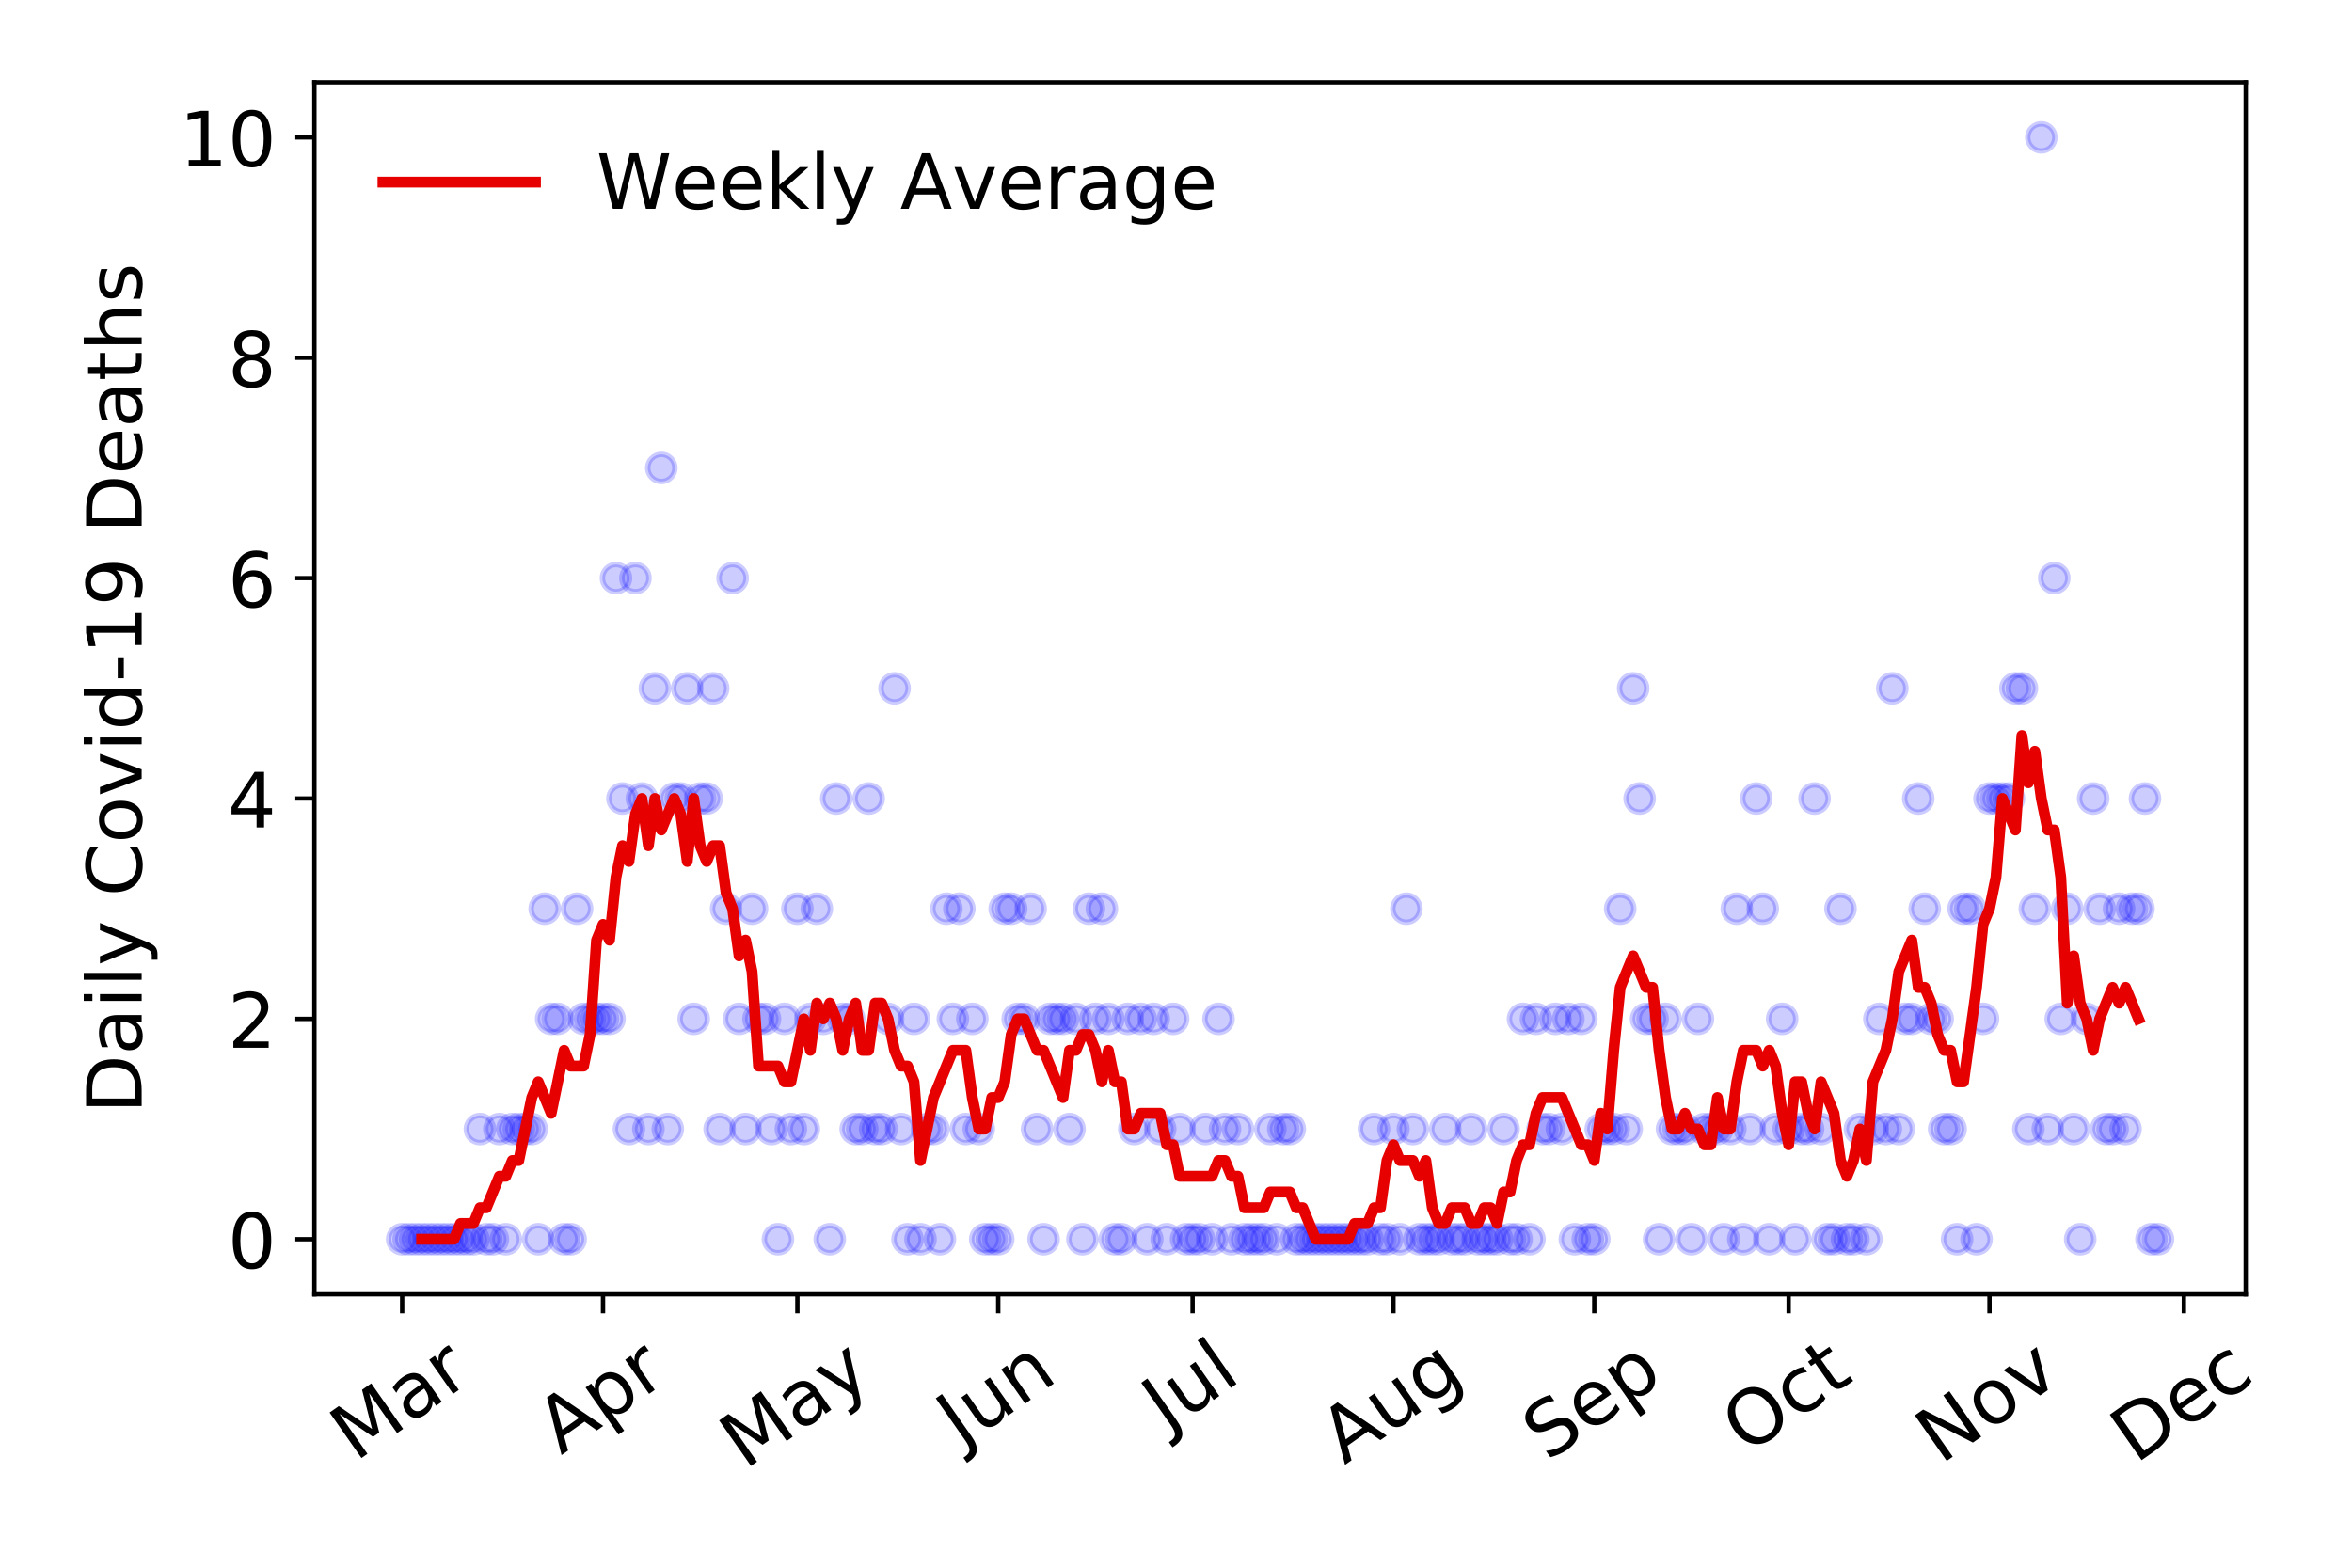 <?xml version="1.0" encoding="utf-8" standalone="no"?>
<!DOCTYPE svg PUBLIC "-//W3C//DTD SVG 1.1//EN"
  "http://www.w3.org/Graphics/SVG/1.1/DTD/svg11.dtd">
<!-- Created with matplotlib (https://matplotlib.org/) -->
<svg height="288pt" version="1.1" viewBox="0 0 432 288" width="432pt" xmlns="http://www.w3.org/2000/svg" xmlns:xlink="http://www.w3.org/1999/xlink">
 <defs>
  <style type="text/css">
*{stroke-linecap:butt;stroke-linejoin:round;}
  </style>
 </defs>
 <g id="figure_1">
  <g id="patch_1">
   <path d="M 0 288 
L 432 288 
L 432 0 
L 0 0 
z
" style="fill:#ffffff;"/>
  </g>
  <g id="axes_1">
   <g id="patch_2">
    <path d="M 57.745 237.778 
L 412.481 237.778 
L 412.481 15.12 
L 57.745 15.12 
z
" style="fill:#ffffff;"/>
   </g>
   <g id="matplotlib.axis_1">
    <g id="xtick_1">
     <g id="line2d_1">
      <defs>
       <path d="M 0 0 
L 0 3.5 
" id="m64298dc6a4" style="stroke:#000000;stroke-width:0.8;"/>
      </defs>
      <g>
       <use style="stroke:#000000;stroke-width:0.8;" x="73.869" xlink:href="#m64298dc6a4" y="237.778"/>
      </g>
     </g>
     <g id="text_1">
      <!-- Mar -->
      <defs>
       <path d="M 9.812 72.906 
L 24.516 72.906 
L 43.109 23.297 
L 61.812 72.906 
L 76.516 72.906 
L 76.516 0 
L 66.891 0 
L 66.891 64.016 
L 48.094 14.016 
L 38.188 14.016 
L 19.391 64.016 
L 19.391 0 
L 9.812 0 
z
" id="DejaVuSans-77"/>
       <path d="M 34.281 27.484 
Q 23.391 27.484 19.188 25 
Q 14.984 22.516 14.984 16.5 
Q 14.984 11.719 18.141 8.906 
Q 21.297 6.109 26.703 6.109 
Q 34.188 6.109 38.703 11.406 
Q 43.219 16.703 43.219 25.484 
L 43.219 27.484 
z
M 52.203 31.203 
L 52.203 0 
L 43.219 0 
L 43.219 8.297 
Q 40.141 3.328 35.547 0.953 
Q 30.953 -1.422 24.312 -1.422 
Q 15.922 -1.422 10.953 3.297 
Q 6 8.016 6 15.922 
Q 6 25.141 12.172 29.828 
Q 18.359 34.516 30.609 34.516 
L 43.219 34.516 
L 43.219 35.406 
Q 43.219 41.609 39.141 45 
Q 35.062 48.391 27.688 48.391 
Q 23 48.391 18.547 47.266 
Q 14.109 46.141 10.016 43.891 
L 10.016 52.203 
Q 14.938 54.109 19.578 55.047 
Q 24.219 56 28.609 56 
Q 40.484 56 46.344 49.844 
Q 52.203 43.703 52.203 31.203 
z
" id="DejaVuSans-97"/>
       <path d="M 41.109 46.297 
Q 39.594 47.172 37.812 47.578 
Q 36.031 48 33.891 48 
Q 26.266 48 22.188 43.047 
Q 18.109 38.094 18.109 28.812 
L 18.109 0 
L 9.078 0 
L 9.078 54.688 
L 18.109 54.688 
L 18.109 46.188 
Q 20.953 51.172 25.484 53.578 
Q 30.031 56 36.531 56 
Q 37.453 56 38.578 55.875 
Q 39.703 55.766 41.062 55.516 
z
" id="DejaVuSans-114"/>
      </defs>
      <g transform="translate(65.267 268.643)rotate(-35)scale(0.14 -0.14)">
       <use xlink:href="#DejaVuSans-77"/>
       <use x="86.279" xlink:href="#DejaVuSans-97"/>
       <use x="147.559" xlink:href="#DejaVuSans-114"/>
      </g>
     </g>
    </g>
    <g id="xtick_2">
     <g id="line2d_2">
      <g>
       <use style="stroke:#000000;stroke-width:0.8;" x="110.759" xlink:href="#m64298dc6a4" y="237.778"/>
      </g>
     </g>
     <g id="text_2">
      <!-- Apr -->
      <defs>
       <path d="M 34.188 63.188 
L 20.797 26.906 
L 47.609 26.906 
z
M 28.609 72.906 
L 39.797 72.906 
L 67.578 0 
L 57.328 0 
L 50.688 18.703 
L 17.828 18.703 
L 11.188 0 
L 0.781 0 
z
" id="DejaVuSans-65"/>
       <path d="M 18.109 8.203 
L 18.109 -20.797 
L 9.078 -20.797 
L 9.078 54.688 
L 18.109 54.688 
L 18.109 46.391 
Q 20.953 51.266 25.266 53.625 
Q 29.594 56 35.594 56 
Q 45.562 56 51.781 48.094 
Q 58.016 40.188 58.016 27.297 
Q 58.016 14.406 51.781 6.484 
Q 45.562 -1.422 35.594 -1.422 
Q 29.594 -1.422 25.266 0.953 
Q 20.953 3.328 18.109 8.203 
z
M 48.688 27.297 
Q 48.688 37.203 44.609 42.844 
Q 40.531 48.484 33.406 48.484 
Q 26.266 48.484 22.188 42.844 
Q 18.109 37.203 18.109 27.297 
Q 18.109 17.391 22.188 11.75 
Q 26.266 6.109 33.406 6.109 
Q 40.531 6.109 44.609 11.75 
Q 48.688 17.391 48.688 27.297 
z
" id="DejaVuSans-112"/>
      </defs>
      <g transform="translate(103.055 267.384)rotate(-35)scale(0.14 -0.14)">
       <use xlink:href="#DejaVuSans-65"/>
       <use x="68.408" xlink:href="#DejaVuSans-112"/>
       <use x="131.885" xlink:href="#DejaVuSans-114"/>
      </g>
     </g>
    </g>
    <g id="xtick_3">
     <g id="line2d_3">
      <g>
       <use style="stroke:#000000;stroke-width:0.8;" x="146.459" xlink:href="#m64298dc6a4" y="237.778"/>
      </g>
     </g>
     <g id="text_3">
      <!-- May -->
      <defs>
       <path d="M 32.172 -5.078 
Q 28.375 -14.844 24.75 -17.812 
Q 21.141 -20.797 15.094 -20.797 
L 7.906 -20.797 
L 7.906 -13.281 
L 13.188 -13.281 
Q 16.891 -13.281 18.938 -11.516 
Q 21 -9.766 23.484 -3.219 
L 25.094 0.875 
L 2.984 54.688 
L 12.5 54.688 
L 29.594 11.922 
L 46.688 54.688 
L 56.203 54.688 
z
" id="DejaVuSans-121"/>
      </defs>
      <g transform="translate(136.819 270.094)rotate(-35)scale(0.14 -0.14)">
       <use xlink:href="#DejaVuSans-77"/>
       <use x="86.279" xlink:href="#DejaVuSans-97"/>
       <use x="147.559" xlink:href="#DejaVuSans-121"/>
      </g>
     </g>
    </g>
    <g id="xtick_4">
     <g id="line2d_4">
      <g>
       <use style="stroke:#000000;stroke-width:0.8;" x="183.348" xlink:href="#m64298dc6a4" y="237.778"/>
      </g>
     </g>
     <g id="text_4">
      <!-- Jun -->
      <defs>
       <path d="M 9.812 72.906 
L 19.672 72.906 
L 19.672 5.078 
Q 19.672 -8.109 14.672 -14.062 
Q 9.672 -20.016 -1.422 -20.016 
L -5.172 -20.016 
L -5.172 -11.719 
L -2.094 -11.719 
Q 4.438 -11.719 7.125 -8.047 
Q 9.812 -4.391 9.812 5.078 
z
" id="DejaVuSans-74"/>
       <path d="M 8.5 21.578 
L 8.5 54.688 
L 17.484 54.688 
L 17.484 21.922 
Q 17.484 14.156 20.5 10.266 
Q 23.531 6.391 29.594 6.391 
Q 36.859 6.391 41.078 11.031 
Q 45.312 15.672 45.312 23.688 
L 45.312 54.688 
L 54.297 54.688 
L 54.297 0 
L 45.312 0 
L 45.312 8.406 
Q 42.047 3.422 37.719 1 
Q 33.406 -1.422 27.688 -1.422 
Q 18.266 -1.422 13.375 4.438 
Q 8.5 10.297 8.5 21.578 
z
M 31.109 56 
z
" id="DejaVuSans-117"/>
       <path d="M 54.891 33.016 
L 54.891 0 
L 45.906 0 
L 45.906 32.719 
Q 45.906 40.484 42.875 44.328 
Q 39.844 48.188 33.797 48.188 
Q 26.516 48.188 22.312 43.547 
Q 18.109 38.922 18.109 30.906 
L 18.109 0 
L 9.078 0 
L 9.078 54.688 
L 18.109 54.688 
L 18.109 46.188 
Q 21.344 51.125 25.703 53.562 
Q 30.078 56 35.797 56 
Q 45.219 56 50.047 50.172 
Q 54.891 44.344 54.891 33.016 
z
" id="DejaVuSans-110"/>
      </defs>
      <g transform="translate(176.605 266.039)rotate(-35)scale(0.14 -0.14)">
       <use xlink:href="#DejaVuSans-74"/>
       <use x="29.492" xlink:href="#DejaVuSans-117"/>
       <use x="92.871" xlink:href="#DejaVuSans-110"/>
      </g>
     </g>
    </g>
    <g id="xtick_5">
     <g id="line2d_5">
      <g>
       <use style="stroke:#000000;stroke-width:0.8;" x="219.048" xlink:href="#m64298dc6a4" y="237.778"/>
      </g>
     </g>
     <g id="text_5">
      <!-- Jul -->
      <defs>
       <path d="M 9.422 75.984 
L 18.406 75.984 
L 18.406 0 
L 9.422 0 
z
" id="DejaVuSans-108"/>
      </defs>
      <g transform="translate(214.345 263.181)rotate(-35)scale(0.14 -0.14)">
       <use xlink:href="#DejaVuSans-74"/>
       <use x="29.492" xlink:href="#DejaVuSans-117"/>
       <use x="92.871" xlink:href="#DejaVuSans-108"/>
      </g>
     </g>
    </g>
    <g id="xtick_6">
     <g id="line2d_6">
      <g>
       <use style="stroke:#000000;stroke-width:0.8;" x="255.938" xlink:href="#m64298dc6a4" y="237.778"/>
      </g>
     </g>
     <g id="text_6">
      <!-- Aug -->
      <defs>
       <path d="M 45.406 27.984 
Q 45.406 37.75 41.375 43.109 
Q 37.359 48.484 30.078 48.484 
Q 22.859 48.484 18.828 43.109 
Q 14.797 37.75 14.797 27.984 
Q 14.797 18.266 18.828 12.891 
Q 22.859 7.516 30.078 7.516 
Q 37.359 7.516 41.375 12.891 
Q 45.406 18.266 45.406 27.984 
z
M 54.391 6.781 
Q 54.391 -7.172 48.188 -13.984 
Q 42 -20.797 29.203 -20.797 
Q 24.469 -20.797 20.266 -20.094 
Q 16.062 -19.391 12.109 -17.922 
L 12.109 -9.188 
Q 16.062 -11.328 19.922 -12.344 
Q 23.781 -13.375 27.781 -13.375 
Q 36.625 -13.375 41.016 -8.766 
Q 45.406 -4.156 45.406 5.172 
L 45.406 9.625 
Q 42.625 4.781 38.281 2.391 
Q 33.938 0 27.875 0 
Q 17.828 0 11.672 7.656 
Q 5.516 15.328 5.516 27.984 
Q 5.516 40.672 11.672 48.328 
Q 17.828 56 27.875 56 
Q 33.938 56 38.281 53.609 
Q 42.625 51.219 45.406 46.391 
L 45.406 54.688 
L 54.391 54.688 
z
" id="DejaVuSans-103"/>
      </defs>
      <g transform="translate(246.957 269.172)rotate(-35)scale(0.14 -0.14)">
       <use xlink:href="#DejaVuSans-65"/>
       <use x="68.408" xlink:href="#DejaVuSans-117"/>
       <use x="131.787" xlink:href="#DejaVuSans-103"/>
      </g>
     </g>
    </g>
    <g id="xtick_7">
     <g id="line2d_7">
      <g>
       <use style="stroke:#000000;stroke-width:0.8;" x="292.827" xlink:href="#m64298dc6a4" y="237.778"/>
      </g>
     </g>
     <g id="text_7">
      <!-- Sep -->
      <defs>
       <path d="M 53.516 70.516 
L 53.516 60.891 
Q 47.906 63.578 42.922 64.891 
Q 37.938 66.219 33.297 66.219 
Q 25.25 66.219 20.875 63.094 
Q 16.5 59.969 16.5 54.203 
Q 16.5 49.359 19.406 46.891 
Q 22.312 44.438 30.422 42.922 
L 36.375 41.703 
Q 47.406 39.594 52.656 34.297 
Q 57.906 29 57.906 20.125 
Q 57.906 9.516 50.797 4.047 
Q 43.703 -1.422 29.984 -1.422 
Q 24.812 -1.422 18.969 -0.25 
Q 13.141 0.922 6.891 3.219 
L 6.891 13.375 
Q 12.891 10.016 18.656 8.297 
Q 24.422 6.594 29.984 6.594 
Q 38.422 6.594 43.016 9.906 
Q 47.609 13.234 47.609 19.391 
Q 47.609 24.75 44.312 27.781 
Q 41.016 30.812 33.5 32.328 
L 27.484 33.5 
Q 16.453 35.688 11.516 40.375 
Q 6.594 45.062 6.594 53.422 
Q 6.594 63.094 13.406 68.656 
Q 20.219 74.219 32.172 74.219 
Q 37.312 74.219 42.625 73.281 
Q 47.953 72.359 53.516 70.516 
z
" id="DejaVuSans-83"/>
       <path d="M 56.203 29.594 
L 56.203 25.203 
L 14.891 25.203 
Q 15.484 15.922 20.484 11.062 
Q 25.484 6.203 34.422 6.203 
Q 39.594 6.203 44.453 7.469 
Q 49.312 8.734 54.109 11.281 
L 54.109 2.781 
Q 49.266 0.734 44.188 -0.344 
Q 39.109 -1.422 33.891 -1.422 
Q 20.797 -1.422 13.156 6.188 
Q 5.516 13.812 5.516 26.812 
Q 5.516 40.234 12.766 48.109 
Q 20.016 56 32.328 56 
Q 43.359 56 49.781 48.891 
Q 56.203 41.797 56.203 29.594 
z
M 47.219 32.234 
Q 47.125 39.594 43.094 43.984 
Q 39.062 48.391 32.422 48.391 
Q 24.906 48.391 20.391 44.141 
Q 15.875 39.891 15.188 32.172 
z
" id="DejaVuSans-101"/>
      </defs>
      <g transform="translate(284.235 268.629)rotate(-35)scale(0.14 -0.14)">
       <use xlink:href="#DejaVuSans-83"/>
       <use x="63.477" xlink:href="#DejaVuSans-101"/>
       <use x="125" xlink:href="#DejaVuSans-112"/>
      </g>
     </g>
    </g>
    <g id="xtick_8">
     <g id="line2d_8">
      <g>
       <use style="stroke:#000000;stroke-width:0.8;" x="328.527" xlink:href="#m64298dc6a4" y="237.778"/>
      </g>
     </g>
     <g id="text_8">
      <!-- Oct -->
      <defs>
       <path d="M 39.406 66.219 
Q 28.656 66.219 22.328 58.203 
Q 16.016 50.203 16.016 36.375 
Q 16.016 22.609 22.328 14.594 
Q 28.656 6.594 39.406 6.594 
Q 50.141 6.594 56.422 14.594 
Q 62.703 22.609 62.703 36.375 
Q 62.703 50.203 56.422 58.203 
Q 50.141 66.219 39.406 66.219 
z
M 39.406 74.219 
Q 54.734 74.219 63.906 63.938 
Q 73.094 53.656 73.094 36.375 
Q 73.094 19.141 63.906 8.859 
Q 54.734 -1.422 39.406 -1.422 
Q 24.031 -1.422 14.812 8.828 
Q 5.609 19.094 5.609 36.375 
Q 5.609 53.656 14.812 63.938 
Q 24.031 74.219 39.406 74.219 
z
" id="DejaVuSans-79"/>
       <path d="M 48.781 52.594 
L 48.781 44.188 
Q 44.969 46.297 41.141 47.344 
Q 37.312 48.391 33.406 48.391 
Q 24.656 48.391 19.812 42.844 
Q 14.984 37.312 14.984 27.297 
Q 14.984 17.281 19.812 11.734 
Q 24.656 6.203 33.406 6.203 
Q 37.312 6.203 41.141 7.25 
Q 44.969 8.297 48.781 10.406 
L 48.781 2.094 
Q 45.016 0.344 40.984 -0.531 
Q 36.969 -1.422 32.422 -1.422 
Q 20.062 -1.422 12.781 6.344 
Q 5.516 14.109 5.516 27.297 
Q 5.516 40.672 12.859 48.328 
Q 20.219 56 33.016 56 
Q 37.156 56 41.109 55.141 
Q 45.062 54.297 48.781 52.594 
z
" id="DejaVuSans-99"/>
       <path d="M 18.312 70.219 
L 18.312 54.688 
L 36.812 54.688 
L 36.812 47.703 
L 18.312 47.703 
L 18.312 18.016 
Q 18.312 11.328 20.141 9.422 
Q 21.969 7.516 27.594 7.516 
L 36.812 7.516 
L 36.812 0 
L 27.594 0 
Q 17.188 0 13.234 3.875 
Q 9.281 7.766 9.281 18.016 
L 9.281 47.703 
L 2.688 47.703 
L 2.688 54.688 
L 9.281 54.688 
L 9.281 70.219 
z
" id="DejaVuSans-116"/>
      </defs>
      <g transform="translate(320.828 267.377)rotate(-35)scale(0.14 -0.14)">
       <use xlink:href="#DejaVuSans-79"/>
       <use x="78.711" xlink:href="#DejaVuSans-99"/>
       <use x="133.691" xlink:href="#DejaVuSans-116"/>
      </g>
     </g>
    </g>
    <g id="xtick_9">
     <g id="line2d_9">
      <g>
       <use style="stroke:#000000;stroke-width:0.8;" x="365.417" xlink:href="#m64298dc6a4" y="237.778"/>
      </g>
     </g>
     <g id="text_9">
      <!-- Nov -->
      <defs>
       <path d="M 9.812 72.906 
L 23.094 72.906 
L 55.422 11.922 
L 55.422 72.906 
L 64.984 72.906 
L 64.984 0 
L 51.703 0 
L 19.391 60.984 
L 19.391 0 
L 9.812 0 
z
" id="DejaVuSans-78"/>
       <path d="M 30.609 48.391 
Q 23.391 48.391 19.188 42.75 
Q 14.984 37.109 14.984 27.297 
Q 14.984 17.484 19.156 11.844 
Q 23.344 6.203 30.609 6.203 
Q 37.797 6.203 41.984 11.859 
Q 46.188 17.531 46.188 27.297 
Q 46.188 37.016 41.984 42.703 
Q 37.797 48.391 30.609 48.391 
z
M 30.609 56 
Q 42.328 56 49.016 48.375 
Q 55.719 40.766 55.719 27.297 
Q 55.719 13.875 49.016 6.219 
Q 42.328 -1.422 30.609 -1.422 
Q 18.844 -1.422 12.172 6.219 
Q 5.516 13.875 5.516 27.297 
Q 5.516 40.766 12.172 48.375 
Q 18.844 56 30.609 56 
z
" id="DejaVuSans-111"/>
       <path d="M 2.984 54.688 
L 12.5 54.688 
L 29.594 8.797 
L 46.688 54.688 
L 56.203 54.688 
L 35.688 0 
L 23.484 0 
z
" id="DejaVuSans-118"/>
      </defs>
      <g transform="translate(356.44 269.166)rotate(-35)scale(0.14 -0.14)">
       <use xlink:href="#DejaVuSans-78"/>
       <use x="74.805" xlink:href="#DejaVuSans-111"/>
       <use x="135.986" xlink:href="#DejaVuSans-118"/>
      </g>
     </g>
    </g>
    <g id="xtick_10">
     <g id="line2d_10">
      <g>
       <use style="stroke:#000000;stroke-width:0.8;" x="401.117" xlink:href="#m64298dc6a4" y="237.778"/>
      </g>
     </g>
     <g id="text_10">
      <!-- Dec -->
      <defs>
       <path d="M 19.672 64.797 
L 19.672 8.109 
L 31.594 8.109 
Q 46.688 8.109 53.688 14.938 
Q 60.688 21.781 60.688 36.531 
Q 60.688 51.172 53.688 57.984 
Q 46.688 64.797 31.594 64.797 
z
M 9.812 72.906 
L 30.078 72.906 
Q 51.266 72.906 61.172 64.094 
Q 71.094 55.281 71.094 36.531 
Q 71.094 17.672 61.125 8.828 
Q 51.172 0 30.078 0 
L 9.812 0 
z
" id="DejaVuSans-68"/>
      </defs>
      <g transform="translate(392.236 269.032)rotate(-35)scale(0.14 -0.14)">
       <use xlink:href="#DejaVuSans-68"/>
       <use x="77.002" xlink:href="#DejaVuSans-101"/>
       <use x="138.525" xlink:href="#DejaVuSans-99"/>
      </g>
     </g>
    </g>
   </g>
   <g id="matplotlib.axis_2">
    <g id="ytick_1">
     <g id="line2d_11">
      <defs>
       <path d="M 0 0 
L -3.5 0 
" id="mc16d3c258c" style="stroke:#000000;stroke-width:0.8;"/>
      </defs>
      <g>
       <use style="stroke:#000000;stroke-width:0.8;" x="57.745" xlink:href="#mc16d3c258c" y="227.657"/>
      </g>
     </g>
     <g id="text_11">
      <!-- 0 -->
      <defs>
       <path d="M 31.781 66.406 
Q 24.172 66.406 20.328 58.906 
Q 16.5 51.422 16.5 36.375 
Q 16.5 21.391 20.328 13.891 
Q 24.172 6.391 31.781 6.391 
Q 39.453 6.391 43.281 13.891 
Q 47.125 21.391 47.125 36.375 
Q 47.125 51.422 43.281 58.906 
Q 39.453 66.406 31.781 66.406 
z
M 31.781 74.219 
Q 44.047 74.219 50.516 64.516 
Q 56.984 54.828 56.984 36.375 
Q 56.984 17.969 50.516 8.266 
Q 44.047 -1.422 31.781 -1.422 
Q 19.531 -1.422 13.062 8.266 
Q 6.594 17.969 6.594 36.375 
Q 6.594 54.828 13.062 64.516 
Q 19.531 74.219 31.781 74.219 
z
" id="DejaVuSans-48"/>
      </defs>
      <g transform="translate(41.837 232.976)scale(0.14 -0.14)">
       <use xlink:href="#DejaVuSans-48"/>
      </g>
     </g>
    </g>
    <g id="ytick_2">
     <g id="line2d_12">
      <g>
       <use style="stroke:#000000;stroke-width:0.8;" x="57.745" xlink:href="#mc16d3c258c" y="187.174"/>
      </g>
     </g>
     <g id="text_12">
      <!-- 2 -->
      <defs>
       <path d="M 19.188 8.297 
L 53.609 8.297 
L 53.609 0 
L 7.328 0 
L 7.328 8.297 
Q 12.938 14.109 22.625 23.891 
Q 32.328 33.688 34.812 36.531 
Q 39.547 41.844 41.422 45.531 
Q 43.312 49.219 43.312 52.781 
Q 43.312 58.594 39.234 62.25 
Q 35.156 65.922 28.609 65.922 
Q 23.969 65.922 18.812 64.312 
Q 13.672 62.703 7.812 59.422 
L 7.812 69.391 
Q 13.766 71.781 18.938 73 
Q 24.125 74.219 28.422 74.219 
Q 39.75 74.219 46.484 68.547 
Q 53.219 62.891 53.219 53.422 
Q 53.219 48.922 51.531 44.891 
Q 49.859 40.875 45.406 35.406 
Q 44.188 33.984 37.641 27.219 
Q 31.109 20.453 19.188 8.297 
z
" id="DejaVuSans-50"/>
      </defs>
      <g transform="translate(41.837 192.493)scale(0.14 -0.14)">
       <use xlink:href="#DejaVuSans-50"/>
      </g>
     </g>
    </g>
    <g id="ytick_3">
     <g id="line2d_13">
      <g>
       <use style="stroke:#000000;stroke-width:0.8;" x="57.745" xlink:href="#mc16d3c258c" y="146.691"/>
      </g>
     </g>
     <g id="text_13">
      <!-- 4 -->
      <defs>
       <path d="M 37.797 64.312 
L 12.891 25.391 
L 37.797 25.391 
z
M 35.203 72.906 
L 47.609 72.906 
L 47.609 25.391 
L 58.016 25.391 
L 58.016 17.188 
L 47.609 17.188 
L 47.609 0 
L 37.797 0 
L 37.797 17.188 
L 4.891 17.188 
L 4.891 26.703 
z
" id="DejaVuSans-52"/>
      </defs>
      <g transform="translate(41.837 152.01)scale(0.14 -0.14)">
       <use xlink:href="#DejaVuSans-52"/>
      </g>
     </g>
    </g>
    <g id="ytick_4">
     <g id="line2d_14">
      <g>
       <use style="stroke:#000000;stroke-width:0.8;" x="57.745" xlink:href="#mc16d3c258c" y="106.207"/>
      </g>
     </g>
     <g id="text_14">
      <!-- 6 -->
      <defs>
       <path d="M 33.016 40.375 
Q 26.375 40.375 22.484 35.828 
Q 18.609 31.297 18.609 23.391 
Q 18.609 15.531 22.484 10.953 
Q 26.375 6.391 33.016 6.391 
Q 39.656 6.391 43.531 10.953 
Q 47.406 15.531 47.406 23.391 
Q 47.406 31.297 43.531 35.828 
Q 39.656 40.375 33.016 40.375 
z
M 52.594 71.297 
L 52.594 62.312 
Q 48.875 64.062 45.094 64.984 
Q 41.312 65.922 37.594 65.922 
Q 27.828 65.922 22.672 59.328 
Q 17.531 52.734 16.797 39.406 
Q 19.672 43.656 24.016 45.922 
Q 28.375 48.188 33.594 48.188 
Q 44.578 48.188 50.953 41.516 
Q 57.328 34.859 57.328 23.391 
Q 57.328 12.156 50.688 5.359 
Q 44.047 -1.422 33.016 -1.422 
Q 20.359 -1.422 13.672 8.266 
Q 6.984 17.969 6.984 36.375 
Q 6.984 53.656 15.188 63.938 
Q 23.391 74.219 37.203 74.219 
Q 40.922 74.219 44.703 73.484 
Q 48.484 72.75 52.594 71.297 
z
" id="DejaVuSans-54"/>
      </defs>
      <g transform="translate(41.837 111.526)scale(0.14 -0.14)">
       <use xlink:href="#DejaVuSans-54"/>
      </g>
     </g>
    </g>
    <g id="ytick_5">
     <g id="line2d_15">
      <g>
       <use style="stroke:#000000;stroke-width:0.8;" x="57.745" xlink:href="#mc16d3c258c" y="65.724"/>
      </g>
     </g>
     <g id="text_15">
      <!-- 8 -->
      <defs>
       <path d="M 31.781 34.625 
Q 24.75 34.625 20.719 30.859 
Q 16.703 27.094 16.703 20.516 
Q 16.703 13.922 20.719 10.156 
Q 24.75 6.391 31.781 6.391 
Q 38.812 6.391 42.859 10.172 
Q 46.922 13.969 46.922 20.516 
Q 46.922 27.094 42.891 30.859 
Q 38.875 34.625 31.781 34.625 
z
M 21.922 38.812 
Q 15.578 40.375 12.031 44.719 
Q 8.5 49.078 8.5 55.328 
Q 8.5 64.062 14.719 69.141 
Q 20.953 74.219 31.781 74.219 
Q 42.672 74.219 48.875 69.141 
Q 55.078 64.062 55.078 55.328 
Q 55.078 49.078 51.531 44.719 
Q 48 40.375 41.703 38.812 
Q 48.828 37.156 52.797 32.312 
Q 56.781 27.484 56.781 20.516 
Q 56.781 9.906 50.312 4.234 
Q 43.844 -1.422 31.781 -1.422 
Q 19.734 -1.422 13.25 4.234 
Q 6.781 9.906 6.781 20.516 
Q 6.781 27.484 10.781 32.312 
Q 14.797 37.156 21.922 38.812 
z
M 18.312 54.391 
Q 18.312 48.734 21.844 45.562 
Q 25.391 42.391 31.781 42.391 
Q 38.141 42.391 41.719 45.562 
Q 45.312 48.734 45.312 54.391 
Q 45.312 60.062 41.719 63.234 
Q 38.141 66.406 31.781 66.406 
Q 25.391 66.406 21.844 63.234 
Q 18.312 60.062 18.312 54.391 
z
" id="DejaVuSans-56"/>
      </defs>
      <g transform="translate(41.837 71.043)scale(0.14 -0.14)">
       <use xlink:href="#DejaVuSans-56"/>
      </g>
     </g>
    </g>
    <g id="ytick_6">
     <g id="line2d_16">
      <g>
       <use style="stroke:#000000;stroke-width:0.8;" x="57.745" xlink:href="#mc16d3c258c" y="25.241"/>
      </g>
     </g>
     <g id="text_16">
      <!-- 10 -->
      <defs>
       <path d="M 12.406 8.297 
L 28.516 8.297 
L 28.516 63.922 
L 10.984 60.406 
L 10.984 69.391 
L 28.422 72.906 
L 38.281 72.906 
L 38.281 8.297 
L 54.391 8.297 
L 54.391 0 
L 12.406 0 
z
" id="DejaVuSans-49"/>
      </defs>
      <g transform="translate(32.93 30.56)scale(0.14 -0.14)">
       <use xlink:href="#DejaVuSans-49"/>
       <use x="63.623" xlink:href="#DejaVuSans-48"/>
      </g>
     </g>
    </g>
    <g id="text_17">
     <!-- Daily Covid-19 Deaths -->
     <defs>
      <path d="M 9.422 54.688 
L 18.406 54.688 
L 18.406 0 
L 9.422 0 
z
M 9.422 75.984 
L 18.406 75.984 
L 18.406 64.594 
L 9.422 64.594 
z
" id="DejaVuSans-105"/>
      <path id="DejaVuSans-32"/>
      <path d="M 64.406 67.281 
L 64.406 56.891 
Q 59.422 61.531 53.781 63.812 
Q 48.141 66.109 41.797 66.109 
Q 29.297 66.109 22.656 58.469 
Q 16.016 50.828 16.016 36.375 
Q 16.016 21.969 22.656 14.328 
Q 29.297 6.688 41.797 6.688 
Q 48.141 6.688 53.781 8.984 
Q 59.422 11.281 64.406 15.922 
L 64.406 5.609 
Q 59.234 2.094 53.438 0.328 
Q 47.656 -1.422 41.219 -1.422 
Q 24.656 -1.422 15.125 8.703 
Q 5.609 18.844 5.609 36.375 
Q 5.609 53.953 15.125 64.078 
Q 24.656 74.219 41.219 74.219 
Q 47.75 74.219 53.531 72.484 
Q 59.328 70.75 64.406 67.281 
z
" id="DejaVuSans-67"/>
      <path d="M 45.406 46.391 
L 45.406 75.984 
L 54.391 75.984 
L 54.391 0 
L 45.406 0 
L 45.406 8.203 
Q 42.578 3.328 38.25 0.953 
Q 33.938 -1.422 27.875 -1.422 
Q 17.969 -1.422 11.734 6.484 
Q 5.516 14.406 5.516 27.297 
Q 5.516 40.188 11.734 48.094 
Q 17.969 56 27.875 56 
Q 33.938 56 38.25 53.625 
Q 42.578 51.266 45.406 46.391 
z
M 14.797 27.297 
Q 14.797 17.391 18.875 11.75 
Q 22.953 6.109 30.078 6.109 
Q 37.203 6.109 41.297 11.75 
Q 45.406 17.391 45.406 27.297 
Q 45.406 37.203 41.297 42.844 
Q 37.203 48.484 30.078 48.484 
Q 22.953 48.484 18.875 42.844 
Q 14.797 37.203 14.797 27.297 
z
" id="DejaVuSans-100"/>
      <path d="M 4.891 31.391 
L 31.203 31.391 
L 31.203 23.391 
L 4.891 23.391 
z
" id="DejaVuSans-45"/>
      <path d="M 10.984 1.516 
L 10.984 10.5 
Q 14.703 8.734 18.5 7.812 
Q 22.312 6.891 25.984 6.891 
Q 35.75 6.891 40.891 13.453 
Q 46.047 20.016 46.781 33.406 
Q 43.953 29.203 39.594 26.953 
Q 35.25 24.703 29.984 24.703 
Q 19.047 24.703 12.672 31.312 
Q 6.297 37.938 6.297 49.422 
Q 6.297 60.641 12.938 67.422 
Q 19.578 74.219 30.609 74.219 
Q 43.266 74.219 49.922 64.516 
Q 56.594 54.828 56.594 36.375 
Q 56.594 19.141 48.406 8.859 
Q 40.234 -1.422 26.422 -1.422 
Q 22.703 -1.422 18.891 -0.688 
Q 15.094 0.047 10.984 1.516 
z
M 30.609 32.422 
Q 37.25 32.422 41.125 36.953 
Q 45.016 41.5 45.016 49.422 
Q 45.016 57.281 41.125 61.844 
Q 37.25 66.406 30.609 66.406 
Q 23.969 66.406 20.094 61.844 
Q 16.219 57.281 16.219 49.422 
Q 16.219 41.5 20.094 36.953 
Q 23.969 32.422 30.609 32.422 
z
" id="DejaVuSans-57"/>
      <path d="M 54.891 33.016 
L 54.891 0 
L 45.906 0 
L 45.906 32.719 
Q 45.906 40.484 42.875 44.328 
Q 39.844 48.188 33.797 48.188 
Q 26.516 48.188 22.312 43.547 
Q 18.109 38.922 18.109 30.906 
L 18.109 0 
L 9.078 0 
L 9.078 75.984 
L 18.109 75.984 
L 18.109 46.188 
Q 21.344 51.125 25.703 53.562 
Q 30.078 56 35.797 56 
Q 45.219 56 50.047 50.172 
Q 54.891 44.344 54.891 33.016 
z
" id="DejaVuSans-104"/>
      <path d="M 44.281 53.078 
L 44.281 44.578 
Q 40.484 46.531 36.375 47.5 
Q 32.281 48.484 27.875 48.484 
Q 21.188 48.484 17.844 46.438 
Q 14.5 44.391 14.5 40.281 
Q 14.5 37.156 16.891 35.375 
Q 19.281 33.594 26.516 31.984 
L 29.594 31.297 
Q 39.156 29.25 43.188 25.516 
Q 47.219 21.781 47.219 15.094 
Q 47.219 7.469 41.188 3.016 
Q 35.156 -1.422 24.609 -1.422 
Q 20.219 -1.422 15.453 -0.562 
Q 10.688 0.297 5.422 2 
L 5.422 11.281 
Q 10.406 8.688 15.234 7.391 
Q 20.062 6.109 24.812 6.109 
Q 31.156 6.109 34.562 8.281 
Q 37.984 10.453 37.984 14.406 
Q 37.984 18.062 35.516 20.016 
Q 33.062 21.969 24.703 23.781 
L 21.578 24.516 
Q 13.234 26.266 9.516 29.906 
Q 5.812 33.547 5.812 39.891 
Q 5.812 47.609 11.281 51.797 
Q 16.75 56 26.812 56 
Q 31.781 56 36.172 55.266 
Q 40.578 54.547 44.281 53.078 
z
" id="DejaVuSans-115"/>
     </defs>
     <g transform="translate(26.018 204.56)rotate(-90)scale(0.14 -0.14)">
      <use xlink:href="#DejaVuSans-68"/>
      <use x="77.002" xlink:href="#DejaVuSans-97"/>
      <use x="138.281" xlink:href="#DejaVuSans-105"/>
      <use x="166.064" xlink:href="#DejaVuSans-108"/>
      <use x="193.848" xlink:href="#DejaVuSans-121"/>
      <use x="253.027" xlink:href="#DejaVuSans-32"/>
      <use x="284.814" xlink:href="#DejaVuSans-67"/>
      <use x="354.639" xlink:href="#DejaVuSans-111"/>
      <use x="415.82" xlink:href="#DejaVuSans-118"/>
      <use x="475" xlink:href="#DejaVuSans-105"/>
      <use x="502.783" xlink:href="#DejaVuSans-100"/>
      <use x="566.26" xlink:href="#DejaVuSans-45"/>
      <use x="602.344" xlink:href="#DejaVuSans-49"/>
      <use x="665.967" xlink:href="#DejaVuSans-57"/>
      <use x="729.59" xlink:href="#DejaVuSans-32"/>
      <use x="761.377" xlink:href="#DejaVuSans-68"/>
      <use x="838.379" xlink:href="#DejaVuSans-101"/>
      <use x="899.902" xlink:href="#DejaVuSans-97"/>
      <use x="961.182" xlink:href="#DejaVuSans-116"/>
      <use x="1000.391" xlink:href="#DejaVuSans-104"/>
      <use x="1063.77" xlink:href="#DejaVuSans-115"/>
     </g>
    </g>
   </g>
   <g id="line2d_17">
    <defs>
     <path d="M 0 2.5 
C 0.663 2.5 1.299 2.237 1.768 1.768 
C 2.237 1.299 2.5 0.663 2.5 0 
C 2.5 -0.663 2.237 -1.299 1.768 -1.768 
C 1.299 -2.237 0.663 -2.5 0 -2.5 
C -0.663 -2.5 -1.299 -2.237 -1.768 -1.768 
C -2.237 -1.299 -2.5 -0.663 -2.5 0 
C -2.5 0.663 -2.237 1.299 -1.768 1.768 
C -1.299 2.237 -0.663 2.5 0 2.5 
z
" id="me1dbfcdaa2" style="stroke:#0000ff;stroke-opacity:0.2;"/>
    </defs>
    <g clip-path="url(#pdf298b638f)">
     <use style="fill:#0000ff;fill-opacity:0.2;stroke:#0000ff;stroke-opacity:0.2;" x="73.869" xlink:href="#me1dbfcdaa2" y="227.657"/>
     <use style="fill:#0000ff;fill-opacity:0.2;stroke:#0000ff;stroke-opacity:0.2;" x="75.059" xlink:href="#me1dbfcdaa2" y="227.657"/>
     <use style="fill:#0000ff;fill-opacity:0.2;stroke:#0000ff;stroke-opacity:0.2;" x="76.249" xlink:href="#me1dbfcdaa2" y="227.657"/>
     <use style="fill:#0000ff;fill-opacity:0.2;stroke:#0000ff;stroke-opacity:0.2;" x="77.439" xlink:href="#me1dbfcdaa2" y="227.657"/>
     <use style="fill:#0000ff;fill-opacity:0.2;stroke:#0000ff;stroke-opacity:0.2;" x="78.629" xlink:href="#me1dbfcdaa2" y="227.657"/>
     <use style="fill:#0000ff;fill-opacity:0.2;stroke:#0000ff;stroke-opacity:0.2;" x="79.819" xlink:href="#me1dbfcdaa2" y="227.657"/>
     <use style="fill:#0000ff;fill-opacity:0.2;stroke:#0000ff;stroke-opacity:0.2;" x="81.009" xlink:href="#me1dbfcdaa2" y="227.657"/>
     <use style="fill:#0000ff;fill-opacity:0.2;stroke:#0000ff;stroke-opacity:0.2;" x="82.199" xlink:href="#me1dbfcdaa2" y="227.657"/>
     <use style="fill:#0000ff;fill-opacity:0.2;stroke:#0000ff;stroke-opacity:0.2;" x="83.389" xlink:href="#me1dbfcdaa2" y="227.657"/>
     <use style="fill:#0000ff;fill-opacity:0.2;stroke:#0000ff;stroke-opacity:0.2;" x="84.579" xlink:href="#me1dbfcdaa2" y="227.657"/>
     <use style="fill:#0000ff;fill-opacity:0.2;stroke:#0000ff;stroke-opacity:0.2;" x="85.769" xlink:href="#me1dbfcdaa2" y="227.657"/>
     <use style="fill:#0000ff;fill-opacity:0.2;stroke:#0000ff;stroke-opacity:0.2;" x="86.959" xlink:href="#me1dbfcdaa2" y="227.657"/>
     <use style="fill:#0000ff;fill-opacity:0.2;stroke:#0000ff;stroke-opacity:0.2;" x="88.149" xlink:href="#me1dbfcdaa2" y="207.416"/>
     <use style="fill:#0000ff;fill-opacity:0.2;stroke:#0000ff;stroke-opacity:0.2;" x="89.339" xlink:href="#me1dbfcdaa2" y="227.657"/>
     <use style="fill:#0000ff;fill-opacity:0.2;stroke:#0000ff;stroke-opacity:0.2;" x="90.529" xlink:href="#me1dbfcdaa2" y="227.657"/>
     <use style="fill:#0000ff;fill-opacity:0.2;stroke:#0000ff;stroke-opacity:0.2;" x="91.719" xlink:href="#me1dbfcdaa2" y="207.416"/>
     <use style="fill:#0000ff;fill-opacity:0.2;stroke:#0000ff;stroke-opacity:0.2;" x="92.909" xlink:href="#me1dbfcdaa2" y="227.657"/>
     <use style="fill:#0000ff;fill-opacity:0.2;stroke:#0000ff;stroke-opacity:0.2;" x="94.099" xlink:href="#me1dbfcdaa2" y="207.416"/>
     <use style="fill:#0000ff;fill-opacity:0.2;stroke:#0000ff;stroke-opacity:0.2;" x="95.289" xlink:href="#me1dbfcdaa2" y="207.416"/>
     <use style="fill:#0000ff;fill-opacity:0.2;stroke:#0000ff;stroke-opacity:0.2;" x="96.479" xlink:href="#me1dbfcdaa2" y="207.416"/>
     <use style="fill:#0000ff;fill-opacity:0.2;stroke:#0000ff;stroke-opacity:0.2;" x="97.669" xlink:href="#me1dbfcdaa2" y="207.416"/>
     <use style="fill:#0000ff;fill-opacity:0.2;stroke:#0000ff;stroke-opacity:0.2;" x="98.859" xlink:href="#me1dbfcdaa2" y="227.657"/>
     <use style="fill:#0000ff;fill-opacity:0.2;stroke:#0000ff;stroke-opacity:0.2;" x="100.049" xlink:href="#me1dbfcdaa2" y="166.932"/>
     <use style="fill:#0000ff;fill-opacity:0.2;stroke:#0000ff;stroke-opacity:0.2;" x="101.239" xlink:href="#me1dbfcdaa2" y="187.174"/>
     <use style="fill:#0000ff;fill-opacity:0.2;stroke:#0000ff;stroke-opacity:0.2;" x="102.429" xlink:href="#me1dbfcdaa2" y="187.174"/>
     <use style="fill:#0000ff;fill-opacity:0.2;stroke:#0000ff;stroke-opacity:0.2;" x="103.619" xlink:href="#me1dbfcdaa2" y="227.657"/>
     <use style="fill:#0000ff;fill-opacity:0.2;stroke:#0000ff;stroke-opacity:0.2;" x="104.809" xlink:href="#me1dbfcdaa2" y="227.657"/>
     <use style="fill:#0000ff;fill-opacity:0.2;stroke:#0000ff;stroke-opacity:0.2;" x="105.999" xlink:href="#me1dbfcdaa2" y="166.932"/>
     <use style="fill:#0000ff;fill-opacity:0.2;stroke:#0000ff;stroke-opacity:0.2;" x="107.189" xlink:href="#me1dbfcdaa2" y="187.174"/>
     <use style="fill:#0000ff;fill-opacity:0.2;stroke:#0000ff;stroke-opacity:0.2;" x="108.379" xlink:href="#me1dbfcdaa2" y="187.174"/>
     <use style="fill:#0000ff;fill-opacity:0.2;stroke:#0000ff;stroke-opacity:0.2;" x="109.569" xlink:href="#me1dbfcdaa2" y="187.174"/>
     <use style="fill:#0000ff;fill-opacity:0.2;stroke:#0000ff;stroke-opacity:0.2;" x="110.759" xlink:href="#me1dbfcdaa2" y="187.174"/>
     <use style="fill:#0000ff;fill-opacity:0.2;stroke:#0000ff;stroke-opacity:0.2;" x="111.949" xlink:href="#me1dbfcdaa2" y="187.174"/>
     <use style="fill:#0000ff;fill-opacity:0.2;stroke:#0000ff;stroke-opacity:0.2;" x="113.139" xlink:href="#me1dbfcdaa2" y="106.207"/>
     <use style="fill:#0000ff;fill-opacity:0.2;stroke:#0000ff;stroke-opacity:0.2;" x="114.329" xlink:href="#me1dbfcdaa2" y="146.691"/>
     <use style="fill:#0000ff;fill-opacity:0.2;stroke:#0000ff;stroke-opacity:0.2;" x="115.519" xlink:href="#me1dbfcdaa2" y="207.416"/>
     <use style="fill:#0000ff;fill-opacity:0.2;stroke:#0000ff;stroke-opacity:0.2;" x="116.709" xlink:href="#me1dbfcdaa2" y="106.207"/>
     <use style="fill:#0000ff;fill-opacity:0.2;stroke:#0000ff;stroke-opacity:0.2;" x="117.899" xlink:href="#me1dbfcdaa2" y="146.691"/>
     <use style="fill:#0000ff;fill-opacity:0.2;stroke:#0000ff;stroke-opacity:0.2;" x="119.089" xlink:href="#me1dbfcdaa2" y="207.416"/>
     <use style="fill:#0000ff;fill-opacity:0.2;stroke:#0000ff;stroke-opacity:0.2;" x="120.279" xlink:href="#me1dbfcdaa2" y="126.449"/>
     <use style="fill:#0000ff;fill-opacity:0.2;stroke:#0000ff;stroke-opacity:0.2;" x="121.469" xlink:href="#me1dbfcdaa2" y="85.966"/>
     <use style="fill:#0000ff;fill-opacity:0.2;stroke:#0000ff;stroke-opacity:0.2;" x="122.659" xlink:href="#me1dbfcdaa2" y="207.416"/>
     <use style="fill:#0000ff;fill-opacity:0.2;stroke:#0000ff;stroke-opacity:0.2;" x="123.849" xlink:href="#me1dbfcdaa2" y="146.691"/>
     <use style="fill:#0000ff;fill-opacity:0.2;stroke:#0000ff;stroke-opacity:0.2;" x="125.039" xlink:href="#me1dbfcdaa2" y="146.691"/>
     <use style="fill:#0000ff;fill-opacity:0.2;stroke:#0000ff;stroke-opacity:0.2;" x="126.229" xlink:href="#me1dbfcdaa2" y="126.449"/>
     <use style="fill:#0000ff;fill-opacity:0.2;stroke:#0000ff;stroke-opacity:0.2;" x="127.419" xlink:href="#me1dbfcdaa2" y="187.174"/>
     <use style="fill:#0000ff;fill-opacity:0.2;stroke:#0000ff;stroke-opacity:0.2;" x="128.609" xlink:href="#me1dbfcdaa2" y="146.691"/>
     <use style="fill:#0000ff;fill-opacity:0.2;stroke:#0000ff;stroke-opacity:0.2;" x="129.799" xlink:href="#me1dbfcdaa2" y="146.691"/>
     <use style="fill:#0000ff;fill-opacity:0.2;stroke:#0000ff;stroke-opacity:0.2;" x="130.989" xlink:href="#me1dbfcdaa2" y="126.449"/>
     <use style="fill:#0000ff;fill-opacity:0.2;stroke:#0000ff;stroke-opacity:0.2;" x="132.179" xlink:href="#me1dbfcdaa2" y="207.416"/>
     <use style="fill:#0000ff;fill-opacity:0.2;stroke:#0000ff;stroke-opacity:0.2;" x="133.369" xlink:href="#me1dbfcdaa2" y="166.932"/>
     <use style="fill:#0000ff;fill-opacity:0.2;stroke:#0000ff;stroke-opacity:0.2;" x="134.559" xlink:href="#me1dbfcdaa2" y="106.207"/>
     <use style="fill:#0000ff;fill-opacity:0.2;stroke:#0000ff;stroke-opacity:0.2;" x="135.749" xlink:href="#me1dbfcdaa2" y="187.174"/>
     <use style="fill:#0000ff;fill-opacity:0.2;stroke:#0000ff;stroke-opacity:0.2;" x="136.939" xlink:href="#me1dbfcdaa2" y="207.416"/>
     <use style="fill:#0000ff;fill-opacity:0.2;stroke:#0000ff;stroke-opacity:0.2;" x="138.129" xlink:href="#me1dbfcdaa2" y="166.932"/>
     <use style="fill:#0000ff;fill-opacity:0.2;stroke:#0000ff;stroke-opacity:0.2;" x="139.319" xlink:href="#me1dbfcdaa2" y="187.174"/>
     <use style="fill:#0000ff;fill-opacity:0.2;stroke:#0000ff;stroke-opacity:0.2;" x="140.509" xlink:href="#me1dbfcdaa2" y="187.174"/>
     <use style="fill:#0000ff;fill-opacity:0.2;stroke:#0000ff;stroke-opacity:0.2;" x="141.699" xlink:href="#me1dbfcdaa2" y="207.416"/>
     <use style="fill:#0000ff;fill-opacity:0.2;stroke:#0000ff;stroke-opacity:0.2;" x="142.889" xlink:href="#me1dbfcdaa2" y="227.657"/>
     <use style="fill:#0000ff;fill-opacity:0.2;stroke:#0000ff;stroke-opacity:0.2;" x="144.079" xlink:href="#me1dbfcdaa2" y="187.174"/>
     <use style="fill:#0000ff;fill-opacity:0.2;stroke:#0000ff;stroke-opacity:0.2;" x="145.269" xlink:href="#me1dbfcdaa2" y="207.416"/>
     <use style="fill:#0000ff;fill-opacity:0.2;stroke:#0000ff;stroke-opacity:0.2;" x="146.459" xlink:href="#me1dbfcdaa2" y="166.932"/>
     <use style="fill:#0000ff;fill-opacity:0.2;stroke:#0000ff;stroke-opacity:0.2;" x="147.649" xlink:href="#me1dbfcdaa2" y="207.416"/>
     <use style="fill:#0000ff;fill-opacity:0.2;stroke:#0000ff;stroke-opacity:0.2;" x="148.839" xlink:href="#me1dbfcdaa2" y="187.174"/>
     <use style="fill:#0000ff;fill-opacity:0.2;stroke:#0000ff;stroke-opacity:0.2;" x="150.029" xlink:href="#me1dbfcdaa2" y="166.932"/>
     <use style="fill:#0000ff;fill-opacity:0.2;stroke:#0000ff;stroke-opacity:0.2;" x="151.219" xlink:href="#me1dbfcdaa2" y="187.174"/>
     <use style="fill:#0000ff;fill-opacity:0.2;stroke:#0000ff;stroke-opacity:0.2;" x="152.409" xlink:href="#me1dbfcdaa2" y="227.657"/>
     <use style="fill:#0000ff;fill-opacity:0.2;stroke:#0000ff;stroke-opacity:0.2;" x="153.599" xlink:href="#me1dbfcdaa2" y="146.691"/>
     <use style="fill:#0000ff;fill-opacity:0.2;stroke:#0000ff;stroke-opacity:0.2;" x="154.789" xlink:href="#me1dbfcdaa2" y="187.174"/>
     <use style="fill:#0000ff;fill-opacity:0.2;stroke:#0000ff;stroke-opacity:0.2;" x="155.979" xlink:href="#me1dbfcdaa2" y="187.174"/>
     <use style="fill:#0000ff;fill-opacity:0.2;stroke:#0000ff;stroke-opacity:0.2;" x="157.169" xlink:href="#me1dbfcdaa2" y="207.416"/>
     <use style="fill:#0000ff;fill-opacity:0.2;stroke:#0000ff;stroke-opacity:0.2;" x="158.359" xlink:href="#me1dbfcdaa2" y="207.416"/>
     <use style="fill:#0000ff;fill-opacity:0.2;stroke:#0000ff;stroke-opacity:0.2;" x="159.549" xlink:href="#me1dbfcdaa2" y="146.691"/>
     <use style="fill:#0000ff;fill-opacity:0.2;stroke:#0000ff;stroke-opacity:0.2;" x="160.739" xlink:href="#me1dbfcdaa2" y="207.416"/>
     <use style="fill:#0000ff;fill-opacity:0.2;stroke:#0000ff;stroke-opacity:0.2;" x="161.929" xlink:href="#me1dbfcdaa2" y="207.416"/>
     <use style="fill:#0000ff;fill-opacity:0.2;stroke:#0000ff;stroke-opacity:0.2;" x="163.119" xlink:href="#me1dbfcdaa2" y="187.174"/>
     <use style="fill:#0000ff;fill-opacity:0.2;stroke:#0000ff;stroke-opacity:0.2;" x="164.309" xlink:href="#me1dbfcdaa2" y="126.449"/>
     <use style="fill:#0000ff;fill-opacity:0.2;stroke:#0000ff;stroke-opacity:0.2;" x="165.499" xlink:href="#me1dbfcdaa2" y="207.416"/>
     <use style="fill:#0000ff;fill-opacity:0.2;stroke:#0000ff;stroke-opacity:0.2;" x="166.689" xlink:href="#me1dbfcdaa2" y="227.657"/>
     <use style="fill:#0000ff;fill-opacity:0.2;stroke:#0000ff;stroke-opacity:0.2;" x="167.879" xlink:href="#me1dbfcdaa2" y="187.174"/>
     <use style="fill:#0000ff;fill-opacity:0.2;stroke:#0000ff;stroke-opacity:0.2;" x="169.069" xlink:href="#me1dbfcdaa2" y="227.657"/>
     <use style="fill:#0000ff;fill-opacity:0.2;stroke:#0000ff;stroke-opacity:0.2;" x="170.259" xlink:href="#me1dbfcdaa2" y="207.416"/>
     <use style="fill:#0000ff;fill-opacity:0.2;stroke:#0000ff;stroke-opacity:0.2;" x="171.449" xlink:href="#me1dbfcdaa2" y="207.416"/>
     <use style="fill:#0000ff;fill-opacity:0.2;stroke:#0000ff;stroke-opacity:0.2;" x="172.639" xlink:href="#me1dbfcdaa2" y="227.657"/>
     <use style="fill:#0000ff;fill-opacity:0.2;stroke:#0000ff;stroke-opacity:0.2;" x="173.828" xlink:href="#me1dbfcdaa2" y="166.932"/>
     <use style="fill:#0000ff;fill-opacity:0.2;stroke:#0000ff;stroke-opacity:0.2;" x="175.018" xlink:href="#me1dbfcdaa2" y="187.174"/>
     <use style="fill:#0000ff;fill-opacity:0.2;stroke:#0000ff;stroke-opacity:0.2;" x="176.208" xlink:href="#me1dbfcdaa2" y="166.932"/>
     <use style="fill:#0000ff;fill-opacity:0.2;stroke:#0000ff;stroke-opacity:0.2;" x="177.398" xlink:href="#me1dbfcdaa2" y="207.416"/>
     <use style="fill:#0000ff;fill-opacity:0.2;stroke:#0000ff;stroke-opacity:0.2;" x="178.588" xlink:href="#me1dbfcdaa2" y="187.174"/>
     <use style="fill:#0000ff;fill-opacity:0.2;stroke:#0000ff;stroke-opacity:0.2;" x="179.778" xlink:href="#me1dbfcdaa2" y="207.416"/>
     <use style="fill:#0000ff;fill-opacity:0.2;stroke:#0000ff;stroke-opacity:0.2;" x="180.968" xlink:href="#me1dbfcdaa2" y="227.657"/>
     <use style="fill:#0000ff;fill-opacity:0.2;stroke:#0000ff;stroke-opacity:0.2;" x="182.158" xlink:href="#me1dbfcdaa2" y="227.657"/>
     <use style="fill:#0000ff;fill-opacity:0.2;stroke:#0000ff;stroke-opacity:0.2;" x="183.348" xlink:href="#me1dbfcdaa2" y="227.657"/>
     <use style="fill:#0000ff;fill-opacity:0.2;stroke:#0000ff;stroke-opacity:0.2;" x="184.538" xlink:href="#me1dbfcdaa2" y="166.932"/>
     <use style="fill:#0000ff;fill-opacity:0.2;stroke:#0000ff;stroke-opacity:0.2;" x="185.728" xlink:href="#me1dbfcdaa2" y="166.932"/>
     <use style="fill:#0000ff;fill-opacity:0.2;stroke:#0000ff;stroke-opacity:0.2;" x="186.918" xlink:href="#me1dbfcdaa2" y="187.174"/>
     <use style="fill:#0000ff;fill-opacity:0.2;stroke:#0000ff;stroke-opacity:0.2;" x="188.108" xlink:href="#me1dbfcdaa2" y="187.174"/>
     <use style="fill:#0000ff;fill-opacity:0.2;stroke:#0000ff;stroke-opacity:0.2;" x="189.298" xlink:href="#me1dbfcdaa2" y="166.932"/>
     <use style="fill:#0000ff;fill-opacity:0.2;stroke:#0000ff;stroke-opacity:0.2;" x="190.488" xlink:href="#me1dbfcdaa2" y="207.416"/>
     <use style="fill:#0000ff;fill-opacity:0.2;stroke:#0000ff;stroke-opacity:0.2;" x="191.678" xlink:href="#me1dbfcdaa2" y="227.657"/>
     <use style="fill:#0000ff;fill-opacity:0.2;stroke:#0000ff;stroke-opacity:0.2;" x="192.868" xlink:href="#me1dbfcdaa2" y="187.174"/>
     <use style="fill:#0000ff;fill-opacity:0.2;stroke:#0000ff;stroke-opacity:0.2;" x="194.058" xlink:href="#me1dbfcdaa2" y="187.174"/>
     <use style="fill:#0000ff;fill-opacity:0.2;stroke:#0000ff;stroke-opacity:0.2;" x="195.248" xlink:href="#me1dbfcdaa2" y="187.174"/>
     <use style="fill:#0000ff;fill-opacity:0.2;stroke:#0000ff;stroke-opacity:0.2;" x="196.438" xlink:href="#me1dbfcdaa2" y="207.416"/>
     <use style="fill:#0000ff;fill-opacity:0.2;stroke:#0000ff;stroke-opacity:0.2;" x="197.628" xlink:href="#me1dbfcdaa2" y="187.174"/>
     <use style="fill:#0000ff;fill-opacity:0.2;stroke:#0000ff;stroke-opacity:0.2;" x="198.818" xlink:href="#me1dbfcdaa2" y="227.657"/>
     <use style="fill:#0000ff;fill-opacity:0.2;stroke:#0000ff;stroke-opacity:0.2;" x="200.008" xlink:href="#me1dbfcdaa2" y="166.932"/>
     <use style="fill:#0000ff;fill-opacity:0.2;stroke:#0000ff;stroke-opacity:0.2;" x="201.198" xlink:href="#me1dbfcdaa2" y="187.174"/>
     <use style="fill:#0000ff;fill-opacity:0.2;stroke:#0000ff;stroke-opacity:0.2;" x="202.388" xlink:href="#me1dbfcdaa2" y="166.932"/>
     <use style="fill:#0000ff;fill-opacity:0.2;stroke:#0000ff;stroke-opacity:0.2;" x="203.578" xlink:href="#me1dbfcdaa2" y="187.174"/>
     <use style="fill:#0000ff;fill-opacity:0.2;stroke:#0000ff;stroke-opacity:0.2;" x="204.768" xlink:href="#me1dbfcdaa2" y="227.657"/>
     <use style="fill:#0000ff;fill-opacity:0.2;stroke:#0000ff;stroke-opacity:0.2;" x="205.958" xlink:href="#me1dbfcdaa2" y="227.657"/>
     <use style="fill:#0000ff;fill-opacity:0.2;stroke:#0000ff;stroke-opacity:0.2;" x="207.148" xlink:href="#me1dbfcdaa2" y="187.174"/>
     <use style="fill:#0000ff;fill-opacity:0.2;stroke:#0000ff;stroke-opacity:0.2;" x="208.338" xlink:href="#me1dbfcdaa2" y="207.416"/>
     <use style="fill:#0000ff;fill-opacity:0.2;stroke:#0000ff;stroke-opacity:0.2;" x="209.528" xlink:href="#me1dbfcdaa2" y="187.174"/>
     <use style="fill:#0000ff;fill-opacity:0.2;stroke:#0000ff;stroke-opacity:0.2;" x="210.718" xlink:href="#me1dbfcdaa2" y="227.657"/>
     <use style="fill:#0000ff;fill-opacity:0.2;stroke:#0000ff;stroke-opacity:0.2;" x="211.908" xlink:href="#me1dbfcdaa2" y="187.174"/>
     <use style="fill:#0000ff;fill-opacity:0.2;stroke:#0000ff;stroke-opacity:0.2;" x="213.098" xlink:href="#me1dbfcdaa2" y="207.416"/>
     <use style="fill:#0000ff;fill-opacity:0.2;stroke:#0000ff;stroke-opacity:0.2;" x="214.288" xlink:href="#me1dbfcdaa2" y="227.657"/>
     <use style="fill:#0000ff;fill-opacity:0.2;stroke:#0000ff;stroke-opacity:0.2;" x="215.478" xlink:href="#me1dbfcdaa2" y="187.174"/>
     <use style="fill:#0000ff;fill-opacity:0.2;stroke:#0000ff;stroke-opacity:0.2;" x="216.668" xlink:href="#me1dbfcdaa2" y="207.416"/>
     <use style="fill:#0000ff;fill-opacity:0.2;stroke:#0000ff;stroke-opacity:0.2;" x="217.858" xlink:href="#me1dbfcdaa2" y="227.657"/>
     <use style="fill:#0000ff;fill-opacity:0.2;stroke:#0000ff;stroke-opacity:0.2;" x="219.048" xlink:href="#me1dbfcdaa2" y="227.657"/>
     <use style="fill:#0000ff;fill-opacity:0.2;stroke:#0000ff;stroke-opacity:0.2;" x="220.238" xlink:href="#me1dbfcdaa2" y="227.657"/>
     <use style="fill:#0000ff;fill-opacity:0.2;stroke:#0000ff;stroke-opacity:0.2;" x="221.428" xlink:href="#me1dbfcdaa2" y="207.416"/>
     <use style="fill:#0000ff;fill-opacity:0.2;stroke:#0000ff;stroke-opacity:0.2;" x="222.618" xlink:href="#me1dbfcdaa2" y="227.657"/>
     <use style="fill:#0000ff;fill-opacity:0.2;stroke:#0000ff;stroke-opacity:0.2;" x="223.808" xlink:href="#me1dbfcdaa2" y="187.174"/>
     <use style="fill:#0000ff;fill-opacity:0.2;stroke:#0000ff;stroke-opacity:0.2;" x="224.998" xlink:href="#me1dbfcdaa2" y="207.416"/>
     <use style="fill:#0000ff;fill-opacity:0.2;stroke:#0000ff;stroke-opacity:0.2;" x="226.188" xlink:href="#me1dbfcdaa2" y="227.657"/>
     <use style="fill:#0000ff;fill-opacity:0.2;stroke:#0000ff;stroke-opacity:0.2;" x="227.378" xlink:href="#me1dbfcdaa2" y="207.416"/>
     <use style="fill:#0000ff;fill-opacity:0.2;stroke:#0000ff;stroke-opacity:0.2;" x="228.568" xlink:href="#me1dbfcdaa2" y="227.657"/>
     <use style="fill:#0000ff;fill-opacity:0.2;stroke:#0000ff;stroke-opacity:0.2;" x="229.758" xlink:href="#me1dbfcdaa2" y="227.657"/>
     <use style="fill:#0000ff;fill-opacity:0.2;stroke:#0000ff;stroke-opacity:0.2;" x="230.948" xlink:href="#me1dbfcdaa2" y="227.657"/>
     <use style="fill:#0000ff;fill-opacity:0.2;stroke:#0000ff;stroke-opacity:0.2;" x="232.138" xlink:href="#me1dbfcdaa2" y="227.657"/>
     <use style="fill:#0000ff;fill-opacity:0.2;stroke:#0000ff;stroke-opacity:0.2;" x="233.328" xlink:href="#me1dbfcdaa2" y="207.416"/>
     <use style="fill:#0000ff;fill-opacity:0.2;stroke:#0000ff;stroke-opacity:0.2;" x="234.518" xlink:href="#me1dbfcdaa2" y="227.657"/>
     <use style="fill:#0000ff;fill-opacity:0.2;stroke:#0000ff;stroke-opacity:0.2;" x="235.708" xlink:href="#me1dbfcdaa2" y="207.416"/>
     <use style="fill:#0000ff;fill-opacity:0.2;stroke:#0000ff;stroke-opacity:0.2;" x="236.898" xlink:href="#me1dbfcdaa2" y="207.416"/>
     <use style="fill:#0000ff;fill-opacity:0.2;stroke:#0000ff;stroke-opacity:0.2;" x="238.088" xlink:href="#me1dbfcdaa2" y="227.657"/>
     <use style="fill:#0000ff;fill-opacity:0.2;stroke:#0000ff;stroke-opacity:0.2;" x="239.278" xlink:href="#me1dbfcdaa2" y="227.657"/>
     <use style="fill:#0000ff;fill-opacity:0.2;stroke:#0000ff;stroke-opacity:0.2;" x="240.468" xlink:href="#me1dbfcdaa2" y="227.657"/>
     <use style="fill:#0000ff;fill-opacity:0.2;stroke:#0000ff;stroke-opacity:0.2;" x="241.658" xlink:href="#me1dbfcdaa2" y="227.657"/>
     <use style="fill:#0000ff;fill-opacity:0.2;stroke:#0000ff;stroke-opacity:0.2;" x="242.848" xlink:href="#me1dbfcdaa2" y="227.657"/>
     <use style="fill:#0000ff;fill-opacity:0.2;stroke:#0000ff;stroke-opacity:0.2;" x="244.038" xlink:href="#me1dbfcdaa2" y="227.657"/>
     <use style="fill:#0000ff;fill-opacity:0.2;stroke:#0000ff;stroke-opacity:0.2;" x="245.228" xlink:href="#me1dbfcdaa2" y="227.657"/>
     <use style="fill:#0000ff;fill-opacity:0.2;stroke:#0000ff;stroke-opacity:0.2;" x="246.418" xlink:href="#me1dbfcdaa2" y="227.657"/>
     <use style="fill:#0000ff;fill-opacity:0.2;stroke:#0000ff;stroke-opacity:0.2;" x="247.608" xlink:href="#me1dbfcdaa2" y="227.657"/>
     <use style="fill:#0000ff;fill-opacity:0.2;stroke:#0000ff;stroke-opacity:0.2;" x="248.798" xlink:href="#me1dbfcdaa2" y="227.657"/>
     <use style="fill:#0000ff;fill-opacity:0.2;stroke:#0000ff;stroke-opacity:0.2;" x="249.988" xlink:href="#me1dbfcdaa2" y="227.657"/>
     <use style="fill:#0000ff;fill-opacity:0.2;stroke:#0000ff;stroke-opacity:0.2;" x="251.178" xlink:href="#me1dbfcdaa2" y="227.657"/>
     <use style="fill:#0000ff;fill-opacity:0.2;stroke:#0000ff;stroke-opacity:0.2;" x="252.368" xlink:href="#me1dbfcdaa2" y="207.416"/>
     <use style="fill:#0000ff;fill-opacity:0.2;stroke:#0000ff;stroke-opacity:0.2;" x="253.558" xlink:href="#me1dbfcdaa2" y="227.657"/>
     <use style="fill:#0000ff;fill-opacity:0.2;stroke:#0000ff;stroke-opacity:0.2;" x="254.748" xlink:href="#me1dbfcdaa2" y="227.657"/>
     <use style="fill:#0000ff;fill-opacity:0.2;stroke:#0000ff;stroke-opacity:0.2;" x="255.938" xlink:href="#me1dbfcdaa2" y="207.416"/>
     <use style="fill:#0000ff;fill-opacity:0.2;stroke:#0000ff;stroke-opacity:0.2;" x="257.128" xlink:href="#me1dbfcdaa2" y="227.657"/>
     <use style="fill:#0000ff;fill-opacity:0.2;stroke:#0000ff;stroke-opacity:0.2;" x="258.318" xlink:href="#me1dbfcdaa2" y="166.932"/>
     <use style="fill:#0000ff;fill-opacity:0.2;stroke:#0000ff;stroke-opacity:0.2;" x="259.508" xlink:href="#me1dbfcdaa2" y="207.416"/>
     <use style="fill:#0000ff;fill-opacity:0.2;stroke:#0000ff;stroke-opacity:0.2;" x="260.698" xlink:href="#me1dbfcdaa2" y="227.657"/>
     <use style="fill:#0000ff;fill-opacity:0.2;stroke:#0000ff;stroke-opacity:0.2;" x="261.888" xlink:href="#me1dbfcdaa2" y="227.657"/>
     <use style="fill:#0000ff;fill-opacity:0.2;stroke:#0000ff;stroke-opacity:0.2;" x="263.078" xlink:href="#me1dbfcdaa2" y="227.657"/>
     <use style="fill:#0000ff;fill-opacity:0.2;stroke:#0000ff;stroke-opacity:0.2;" x="264.268" xlink:href="#me1dbfcdaa2" y="227.657"/>
     <use style="fill:#0000ff;fill-opacity:0.2;stroke:#0000ff;stroke-opacity:0.2;" x="265.458" xlink:href="#me1dbfcdaa2" y="207.416"/>
     <use style="fill:#0000ff;fill-opacity:0.2;stroke:#0000ff;stroke-opacity:0.2;" x="266.648" xlink:href="#me1dbfcdaa2" y="227.657"/>
     <use style="fill:#0000ff;fill-opacity:0.2;stroke:#0000ff;stroke-opacity:0.2;" x="267.838" xlink:href="#me1dbfcdaa2" y="227.657"/>
     <use style="fill:#0000ff;fill-opacity:0.2;stroke:#0000ff;stroke-opacity:0.2;" x="269.028" xlink:href="#me1dbfcdaa2" y="227.657"/>
     <use style="fill:#0000ff;fill-opacity:0.2;stroke:#0000ff;stroke-opacity:0.2;" x="270.218" xlink:href="#me1dbfcdaa2" y="207.416"/>
     <use style="fill:#0000ff;fill-opacity:0.2;stroke:#0000ff;stroke-opacity:0.2;" x="271.408" xlink:href="#me1dbfcdaa2" y="227.657"/>
     <use style="fill:#0000ff;fill-opacity:0.2;stroke:#0000ff;stroke-opacity:0.2;" x="272.598" xlink:href="#me1dbfcdaa2" y="227.657"/>
     <use style="fill:#0000ff;fill-opacity:0.2;stroke:#0000ff;stroke-opacity:0.2;" x="273.788" xlink:href="#me1dbfcdaa2" y="227.657"/>
     <use style="fill:#0000ff;fill-opacity:0.2;stroke:#0000ff;stroke-opacity:0.2;" x="274.978" xlink:href="#me1dbfcdaa2" y="227.657"/>
     <use style="fill:#0000ff;fill-opacity:0.2;stroke:#0000ff;stroke-opacity:0.2;" x="276.168" xlink:href="#me1dbfcdaa2" y="207.416"/>
     <use style="fill:#0000ff;fill-opacity:0.2;stroke:#0000ff;stroke-opacity:0.2;" x="277.358" xlink:href="#me1dbfcdaa2" y="227.657"/>
     <use style="fill:#0000ff;fill-opacity:0.2;stroke:#0000ff;stroke-opacity:0.2;" x="278.548" xlink:href="#me1dbfcdaa2" y="227.657"/>
     <use style="fill:#0000ff;fill-opacity:0.2;stroke:#0000ff;stroke-opacity:0.2;" x="279.738" xlink:href="#me1dbfcdaa2" y="187.174"/>
     <use style="fill:#0000ff;fill-opacity:0.2;stroke:#0000ff;stroke-opacity:0.2;" x="280.928" xlink:href="#me1dbfcdaa2" y="227.657"/>
     <use style="fill:#0000ff;fill-opacity:0.2;stroke:#0000ff;stroke-opacity:0.2;" x="282.118" xlink:href="#me1dbfcdaa2" y="187.174"/>
     <use style="fill:#0000ff;fill-opacity:0.2;stroke:#0000ff;stroke-opacity:0.2;" x="283.308" xlink:href="#me1dbfcdaa2" y="207.416"/>
     <use style="fill:#0000ff;fill-opacity:0.2;stroke:#0000ff;stroke-opacity:0.2;" x="284.498" xlink:href="#me1dbfcdaa2" y="207.416"/>
     <use style="fill:#0000ff;fill-opacity:0.2;stroke:#0000ff;stroke-opacity:0.2;" x="285.688" xlink:href="#me1dbfcdaa2" y="187.174"/>
     <use style="fill:#0000ff;fill-opacity:0.2;stroke:#0000ff;stroke-opacity:0.2;" x="286.878" xlink:href="#me1dbfcdaa2" y="207.416"/>
     <use style="fill:#0000ff;fill-opacity:0.2;stroke:#0000ff;stroke-opacity:0.2;" x="288.068" xlink:href="#me1dbfcdaa2" y="187.174"/>
     <use style="fill:#0000ff;fill-opacity:0.2;stroke:#0000ff;stroke-opacity:0.2;" x="289.258" xlink:href="#me1dbfcdaa2" y="227.657"/>
     <use style="fill:#0000ff;fill-opacity:0.2;stroke:#0000ff;stroke-opacity:0.2;" x="290.447" xlink:href="#me1dbfcdaa2" y="187.174"/>
     <use style="fill:#0000ff;fill-opacity:0.2;stroke:#0000ff;stroke-opacity:0.2;" x="291.637" xlink:href="#me1dbfcdaa2" y="227.657"/>
     <use style="fill:#0000ff;fill-opacity:0.2;stroke:#0000ff;stroke-opacity:0.2;" x="292.827" xlink:href="#me1dbfcdaa2" y="227.657"/>
     <use style="fill:#0000ff;fill-opacity:0.2;stroke:#0000ff;stroke-opacity:0.2;" x="294.017" xlink:href="#me1dbfcdaa2" y="207.416"/>
     <use style="fill:#0000ff;fill-opacity:0.2;stroke:#0000ff;stroke-opacity:0.2;" x="295.207" xlink:href="#me1dbfcdaa2" y="207.416"/>
     <use style="fill:#0000ff;fill-opacity:0.2;stroke:#0000ff;stroke-opacity:0.2;" x="296.397" xlink:href="#me1dbfcdaa2" y="207.416"/>
     <use style="fill:#0000ff;fill-opacity:0.2;stroke:#0000ff;stroke-opacity:0.2;" x="297.587" xlink:href="#me1dbfcdaa2" y="166.932"/>
     <use style="fill:#0000ff;fill-opacity:0.2;stroke:#0000ff;stroke-opacity:0.2;" x="298.777" xlink:href="#me1dbfcdaa2" y="207.416"/>
     <use style="fill:#0000ff;fill-opacity:0.2;stroke:#0000ff;stroke-opacity:0.2;" x="299.967" xlink:href="#me1dbfcdaa2" y="126.449"/>
     <use style="fill:#0000ff;fill-opacity:0.2;stroke:#0000ff;stroke-opacity:0.2;" x="301.157" xlink:href="#me1dbfcdaa2" y="146.691"/>
     <use style="fill:#0000ff;fill-opacity:0.2;stroke:#0000ff;stroke-opacity:0.2;" x="302.347" xlink:href="#me1dbfcdaa2" y="187.174"/>
     <use style="fill:#0000ff;fill-opacity:0.2;stroke:#0000ff;stroke-opacity:0.2;" x="303.537" xlink:href="#me1dbfcdaa2" y="187.174"/>
     <use style="fill:#0000ff;fill-opacity:0.2;stroke:#0000ff;stroke-opacity:0.2;" x="304.727" xlink:href="#me1dbfcdaa2" y="227.657"/>
     <use style="fill:#0000ff;fill-opacity:0.2;stroke:#0000ff;stroke-opacity:0.2;" x="305.917" xlink:href="#me1dbfcdaa2" y="187.174"/>
     <use style="fill:#0000ff;fill-opacity:0.2;stroke:#0000ff;stroke-opacity:0.2;" x="307.107" xlink:href="#me1dbfcdaa2" y="207.416"/>
     <use style="fill:#0000ff;fill-opacity:0.2;stroke:#0000ff;stroke-opacity:0.2;" x="308.297" xlink:href="#me1dbfcdaa2" y="207.416"/>
     <use style="fill:#0000ff;fill-opacity:0.2;stroke:#0000ff;stroke-opacity:0.2;" x="309.487" xlink:href="#me1dbfcdaa2" y="207.416"/>
     <use style="fill:#0000ff;fill-opacity:0.2;stroke:#0000ff;stroke-opacity:0.2;" x="310.677" xlink:href="#me1dbfcdaa2" y="227.657"/>
     <use style="fill:#0000ff;fill-opacity:0.2;stroke:#0000ff;stroke-opacity:0.2;" x="311.867" xlink:href="#me1dbfcdaa2" y="187.174"/>
     <use style="fill:#0000ff;fill-opacity:0.2;stroke:#0000ff;stroke-opacity:0.2;" x="313.057" xlink:href="#me1dbfcdaa2" y="207.416"/>
     <use style="fill:#0000ff;fill-opacity:0.2;stroke:#0000ff;stroke-opacity:0.2;" x="314.247" xlink:href="#me1dbfcdaa2" y="207.416"/>
     <use style="fill:#0000ff;fill-opacity:0.2;stroke:#0000ff;stroke-opacity:0.2;" x="315.437" xlink:href="#me1dbfcdaa2" y="207.416"/>
     <use style="fill:#0000ff;fill-opacity:0.2;stroke:#0000ff;stroke-opacity:0.2;" x="316.627" xlink:href="#me1dbfcdaa2" y="227.657"/>
     <use style="fill:#0000ff;fill-opacity:0.2;stroke:#0000ff;stroke-opacity:0.2;" x="317.817" xlink:href="#me1dbfcdaa2" y="207.416"/>
     <use style="fill:#0000ff;fill-opacity:0.2;stroke:#0000ff;stroke-opacity:0.2;" x="319.007" xlink:href="#me1dbfcdaa2" y="166.932"/>
     <use style="fill:#0000ff;fill-opacity:0.2;stroke:#0000ff;stroke-opacity:0.2;" x="320.197" xlink:href="#me1dbfcdaa2" y="227.657"/>
     <use style="fill:#0000ff;fill-opacity:0.2;stroke:#0000ff;stroke-opacity:0.2;" x="321.387" xlink:href="#me1dbfcdaa2" y="207.416"/>
     <use style="fill:#0000ff;fill-opacity:0.2;stroke:#0000ff;stroke-opacity:0.2;" x="322.577" xlink:href="#me1dbfcdaa2" y="146.691"/>
     <use style="fill:#0000ff;fill-opacity:0.2;stroke:#0000ff;stroke-opacity:0.2;" x="323.767" xlink:href="#me1dbfcdaa2" y="166.932"/>
     <use style="fill:#0000ff;fill-opacity:0.2;stroke:#0000ff;stroke-opacity:0.2;" x="324.957" xlink:href="#me1dbfcdaa2" y="227.657"/>
     <use style="fill:#0000ff;fill-opacity:0.2;stroke:#0000ff;stroke-opacity:0.2;" x="326.147" xlink:href="#me1dbfcdaa2" y="207.416"/>
     <use style="fill:#0000ff;fill-opacity:0.2;stroke:#0000ff;stroke-opacity:0.2;" x="327.337" xlink:href="#me1dbfcdaa2" y="187.174"/>
     <use style="fill:#0000ff;fill-opacity:0.2;stroke:#0000ff;stroke-opacity:0.2;" x="328.527" xlink:href="#me1dbfcdaa2" y="207.416"/>
     <use style="fill:#0000ff;fill-opacity:0.2;stroke:#0000ff;stroke-opacity:0.2;" x="329.717" xlink:href="#me1dbfcdaa2" y="227.657"/>
     <use style="fill:#0000ff;fill-opacity:0.2;stroke:#0000ff;stroke-opacity:0.2;" x="330.907" xlink:href="#me1dbfcdaa2" y="207.416"/>
     <use style="fill:#0000ff;fill-opacity:0.2;stroke:#0000ff;stroke-opacity:0.2;" x="332.097" xlink:href="#me1dbfcdaa2" y="207.416"/>
     <use style="fill:#0000ff;fill-opacity:0.2;stroke:#0000ff;stroke-opacity:0.2;" x="333.287" xlink:href="#me1dbfcdaa2" y="146.691"/>
     <use style="fill:#0000ff;fill-opacity:0.2;stroke:#0000ff;stroke-opacity:0.2;" x="334.477" xlink:href="#me1dbfcdaa2" y="207.416"/>
     <use style="fill:#0000ff;fill-opacity:0.2;stroke:#0000ff;stroke-opacity:0.2;" x="335.667" xlink:href="#me1dbfcdaa2" y="227.657"/>
     <use style="fill:#0000ff;fill-opacity:0.2;stroke:#0000ff;stroke-opacity:0.2;" x="336.857" xlink:href="#me1dbfcdaa2" y="227.657"/>
     <use style="fill:#0000ff;fill-opacity:0.2;stroke:#0000ff;stroke-opacity:0.2;" x="338.047" xlink:href="#me1dbfcdaa2" y="166.932"/>
     <use style="fill:#0000ff;fill-opacity:0.2;stroke:#0000ff;stroke-opacity:0.2;" x="339.237" xlink:href="#me1dbfcdaa2" y="227.657"/>
     <use style="fill:#0000ff;fill-opacity:0.2;stroke:#0000ff;stroke-opacity:0.2;" x="340.427" xlink:href="#me1dbfcdaa2" y="227.657"/>
     <use style="fill:#0000ff;fill-opacity:0.2;stroke:#0000ff;stroke-opacity:0.2;" x="341.617" xlink:href="#me1dbfcdaa2" y="207.416"/>
     <use style="fill:#0000ff;fill-opacity:0.2;stroke:#0000ff;stroke-opacity:0.2;" x="342.807" xlink:href="#me1dbfcdaa2" y="227.657"/>
     <use style="fill:#0000ff;fill-opacity:0.2;stroke:#0000ff;stroke-opacity:0.2;" x="343.997" xlink:href="#me1dbfcdaa2" y="207.416"/>
     <use style="fill:#0000ff;fill-opacity:0.2;stroke:#0000ff;stroke-opacity:0.2;" x="345.187" xlink:href="#me1dbfcdaa2" y="187.174"/>
     <use style="fill:#0000ff;fill-opacity:0.2;stroke:#0000ff;stroke-opacity:0.2;" x="346.377" xlink:href="#me1dbfcdaa2" y="207.416"/>
     <use style="fill:#0000ff;fill-opacity:0.2;stroke:#0000ff;stroke-opacity:0.2;" x="347.567" xlink:href="#me1dbfcdaa2" y="126.449"/>
     <use style="fill:#0000ff;fill-opacity:0.2;stroke:#0000ff;stroke-opacity:0.2;" x="348.757" xlink:href="#me1dbfcdaa2" y="207.416"/>
     <use style="fill:#0000ff;fill-opacity:0.2;stroke:#0000ff;stroke-opacity:0.2;" x="349.947" xlink:href="#me1dbfcdaa2" y="187.174"/>
     <use style="fill:#0000ff;fill-opacity:0.2;stroke:#0000ff;stroke-opacity:0.2;" x="351.137" xlink:href="#me1dbfcdaa2" y="187.174"/>
     <use style="fill:#0000ff;fill-opacity:0.2;stroke:#0000ff;stroke-opacity:0.2;" x="352.327" xlink:href="#me1dbfcdaa2" y="146.691"/>
     <use style="fill:#0000ff;fill-opacity:0.2;stroke:#0000ff;stroke-opacity:0.2;" x="353.517" xlink:href="#me1dbfcdaa2" y="166.932"/>
     <use style="fill:#0000ff;fill-opacity:0.2;stroke:#0000ff;stroke-opacity:0.2;" x="354.707" xlink:href="#me1dbfcdaa2" y="187.174"/>
     <use style="fill:#0000ff;fill-opacity:0.2;stroke:#0000ff;stroke-opacity:0.2;" x="355.897" xlink:href="#me1dbfcdaa2" y="187.174"/>
     <use style="fill:#0000ff;fill-opacity:0.2;stroke:#0000ff;stroke-opacity:0.2;" x="357.087" xlink:href="#me1dbfcdaa2" y="207.416"/>
     <use style="fill:#0000ff;fill-opacity:0.2;stroke:#0000ff;stroke-opacity:0.2;" x="358.277" xlink:href="#me1dbfcdaa2" y="207.416"/>
     <use style="fill:#0000ff;fill-opacity:0.2;stroke:#0000ff;stroke-opacity:0.2;" x="359.467" xlink:href="#me1dbfcdaa2" y="227.657"/>
     <use style="fill:#0000ff;fill-opacity:0.2;stroke:#0000ff;stroke-opacity:0.2;" x="360.657" xlink:href="#me1dbfcdaa2" y="166.932"/>
     <use style="fill:#0000ff;fill-opacity:0.2;stroke:#0000ff;stroke-opacity:0.2;" x="361.847" xlink:href="#me1dbfcdaa2" y="166.932"/>
     <use style="fill:#0000ff;fill-opacity:0.2;stroke:#0000ff;stroke-opacity:0.2;" x="363.037" xlink:href="#me1dbfcdaa2" y="227.657"/>
     <use style="fill:#0000ff;fill-opacity:0.2;stroke:#0000ff;stroke-opacity:0.2;" x="364.227" xlink:href="#me1dbfcdaa2" y="187.174"/>
     <use style="fill:#0000ff;fill-opacity:0.2;stroke:#0000ff;stroke-opacity:0.2;" x="365.417" xlink:href="#me1dbfcdaa2" y="146.691"/>
     <use style="fill:#0000ff;fill-opacity:0.2;stroke:#0000ff;stroke-opacity:0.2;" x="366.607" xlink:href="#me1dbfcdaa2" y="146.691"/>
     <use style="fill:#0000ff;fill-opacity:0.2;stroke:#0000ff;stroke-opacity:0.2;" x="367.797" xlink:href="#me1dbfcdaa2" y="146.691"/>
     <use style="fill:#0000ff;fill-opacity:0.2;stroke:#0000ff;stroke-opacity:0.2;" x="368.987" xlink:href="#me1dbfcdaa2" y="146.691"/>
     <use style="fill:#0000ff;fill-opacity:0.2;stroke:#0000ff;stroke-opacity:0.2;" x="370.177" xlink:href="#me1dbfcdaa2" y="126.449"/>
     <use style="fill:#0000ff;fill-opacity:0.2;stroke:#0000ff;stroke-opacity:0.2;" x="371.367" xlink:href="#me1dbfcdaa2" y="126.449"/>
     <use style="fill:#0000ff;fill-opacity:0.2;stroke:#0000ff;stroke-opacity:0.2;" x="372.557" xlink:href="#me1dbfcdaa2" y="207.416"/>
     <use style="fill:#0000ff;fill-opacity:0.2;stroke:#0000ff;stroke-opacity:0.2;" x="373.747" xlink:href="#me1dbfcdaa2" y="166.932"/>
     <use style="fill:#0000ff;fill-opacity:0.2;stroke:#0000ff;stroke-opacity:0.2;" x="374.937" xlink:href="#me1dbfcdaa2" y="25.241"/>
     <use style="fill:#0000ff;fill-opacity:0.2;stroke:#0000ff;stroke-opacity:0.2;" x="376.127" xlink:href="#me1dbfcdaa2" y="207.416"/>
     <use style="fill:#0000ff;fill-opacity:0.2;stroke:#0000ff;stroke-opacity:0.2;" x="377.317" xlink:href="#me1dbfcdaa2" y="106.207"/>
     <use style="fill:#0000ff;fill-opacity:0.2;stroke:#0000ff;stroke-opacity:0.2;" x="378.507" xlink:href="#me1dbfcdaa2" y="187.174"/>
     <use style="fill:#0000ff;fill-opacity:0.2;stroke:#0000ff;stroke-opacity:0.2;" x="379.697" xlink:href="#me1dbfcdaa2" y="166.932"/>
     <use style="fill:#0000ff;fill-opacity:0.2;stroke:#0000ff;stroke-opacity:0.2;" x="380.887" xlink:href="#me1dbfcdaa2" y="207.416"/>
     <use style="fill:#0000ff;fill-opacity:0.2;stroke:#0000ff;stroke-opacity:0.2;" x="382.077" xlink:href="#me1dbfcdaa2" y="227.657"/>
     <use style="fill:#0000ff;fill-opacity:0.2;stroke:#0000ff;stroke-opacity:0.2;" x="383.267" xlink:href="#me1dbfcdaa2" y="187.174"/>
     <use style="fill:#0000ff;fill-opacity:0.2;stroke:#0000ff;stroke-opacity:0.2;" x="384.457" xlink:href="#me1dbfcdaa2" y="146.691"/>
     <use style="fill:#0000ff;fill-opacity:0.2;stroke:#0000ff;stroke-opacity:0.2;" x="385.647" xlink:href="#me1dbfcdaa2" y="166.932"/>
     <use style="fill:#0000ff;fill-opacity:0.2;stroke:#0000ff;stroke-opacity:0.2;" x="386.837" xlink:href="#me1dbfcdaa2" y="207.416"/>
     <use style="fill:#0000ff;fill-opacity:0.2;stroke:#0000ff;stroke-opacity:0.2;" x="388.027" xlink:href="#me1dbfcdaa2" y="207.416"/>
     <use style="fill:#0000ff;fill-opacity:0.2;stroke:#0000ff;stroke-opacity:0.2;" x="389.217" xlink:href="#me1dbfcdaa2" y="166.932"/>
     <use style="fill:#0000ff;fill-opacity:0.2;stroke:#0000ff;stroke-opacity:0.2;" x="390.407" xlink:href="#me1dbfcdaa2" y="207.416"/>
     <use style="fill:#0000ff;fill-opacity:0.2;stroke:#0000ff;stroke-opacity:0.2;" x="391.597" xlink:href="#me1dbfcdaa2" y="166.932"/>
     <use style="fill:#0000ff;fill-opacity:0.2;stroke:#0000ff;stroke-opacity:0.2;" x="392.787" xlink:href="#me1dbfcdaa2" y="166.932"/>
     <use style="fill:#0000ff;fill-opacity:0.2;stroke:#0000ff;stroke-opacity:0.2;" x="393.977" xlink:href="#me1dbfcdaa2" y="146.691"/>
     <use style="fill:#0000ff;fill-opacity:0.2;stroke:#0000ff;stroke-opacity:0.2;" x="395.167" xlink:href="#me1dbfcdaa2" y="227.657"/>
     <use style="fill:#0000ff;fill-opacity:0.2;stroke:#0000ff;stroke-opacity:0.2;" x="396.357" xlink:href="#me1dbfcdaa2" y="227.657"/>
    </g>
   </g>
   <g id="line2d_18">
    <path clip-path="url(#pdf298b638f)" d="M 77.439 227.657 
L 83.389 227.657 
L 84.579 224.766 
L 86.959 224.766 
L 88.149 221.874 
L 89.339 221.874 
L 91.719 216.091 
L 92.909 216.091 
L 94.099 213.199 
L 95.289 213.199 
L 97.669 201.632 
L 98.859 198.741 
L 101.239 204.524 
L 103.619 192.957 
L 104.809 195.849 
L 107.189 195.849 
L 108.379 190.066 
L 109.569 172.716 
L 110.759 169.824 
L 111.949 172.716 
L 113.139 161.149 
L 114.329 155.366 
L 115.519 158.257 
L 116.709 149.582 
L 117.899 146.691 
L 119.089 155.366 
L 120.279 146.691 
L 121.469 152.474 
L 123.849 146.691 
L 125.039 149.582 
L 126.229 158.257 
L 127.419 146.691 
L 128.609 155.366 
L 129.799 158.257 
L 130.989 155.366 
L 132.179 155.366 
L 133.369 164.041 
L 134.559 166.932 
L 135.749 175.607 
L 136.939 172.716 
L 138.129 178.499 
L 139.319 195.849 
L 142.889 195.849 
L 144.079 198.741 
L 145.269 198.741 
L 147.649 187.174 
L 148.839 192.957 
L 150.029 184.282 
L 151.219 187.174 
L 152.409 184.282 
L 153.599 187.174 
L 154.789 192.957 
L 155.979 187.174 
L 157.169 184.282 
L 158.359 192.957 
L 159.549 192.957 
L 160.739 184.282 
L 161.929 184.282 
L 163.119 187.174 
L 164.309 192.957 
L 165.499 195.849 
L 166.689 195.849 
L 167.879 198.741 
L 169.069 213.199 
L 171.449 201.632 
L 175.018 192.957 
L 177.398 192.957 
L 178.588 201.632 
L 179.778 207.416 
L 180.968 207.416 
L 182.158 201.632 
L 183.348 201.632 
L 184.538 198.741 
L 185.728 190.066 
L 186.918 187.174 
L 188.108 187.174 
L 190.488 192.957 
L 191.678 192.957 
L 195.248 201.632 
L 196.438 192.957 
L 197.628 192.957 
L 198.818 190.066 
L 200.008 190.066 
L 201.198 192.957 
L 202.388 198.741 
L 203.578 192.957 
L 204.768 198.741 
L 205.958 198.741 
L 207.148 207.416 
L 208.338 207.416 
L 209.528 204.524 
L 213.098 204.524 
L 214.288 210.307 
L 215.478 210.307 
L 216.668 216.091 
L 222.618 216.091 
L 223.808 213.199 
L 224.998 213.199 
L 226.188 216.091 
L 227.378 216.091 
L 228.568 221.874 
L 232.138 221.874 
L 233.328 218.982 
L 236.898 218.982 
L 238.088 221.874 
L 239.278 221.874 
L 241.658 227.657 
L 247.608 227.657 
L 248.798 224.766 
L 251.178 224.766 
L 252.368 221.874 
L 253.558 221.874 
L 254.748 213.199 
L 255.938 210.307 
L 257.128 213.199 
L 259.508 213.199 
L 260.698 216.091 
L 261.888 213.199 
L 263.078 221.874 
L 264.268 224.766 
L 265.458 224.766 
L 266.648 221.874 
L 269.028 221.874 
L 270.218 224.766 
L 271.408 224.766 
L 272.598 221.874 
L 273.788 221.874 
L 274.978 224.766 
L 276.168 218.982 
L 277.358 218.982 
L 278.548 213.199 
L 279.738 210.307 
L 280.928 210.307 
L 282.118 204.524 
L 283.308 201.632 
L 286.878 201.632 
L 290.447 210.307 
L 291.637 210.307 
L 292.827 213.199 
L 294.017 204.524 
L 295.207 207.416 
L 296.397 192.957 
L 297.587 181.391 
L 299.967 175.607 
L 302.347 181.391 
L 303.537 181.391 
L 304.727 192.957 
L 305.917 201.632 
L 307.107 207.416 
L 308.297 207.416 
L 309.487 204.524 
L 310.677 207.416 
L 311.867 207.416 
L 313.057 210.307 
L 314.247 210.307 
L 315.437 201.632 
L 316.627 207.416 
L 317.817 207.416 
L 319.007 198.741 
L 320.197 192.957 
L 322.577 192.957 
L 323.767 195.849 
L 324.957 192.957 
L 326.147 195.849 
L 327.337 204.524 
L 328.527 210.307 
L 329.717 198.741 
L 330.907 198.741 
L 332.097 204.524 
L 333.287 207.416 
L 334.477 198.741 
L 336.857 204.524 
L 338.047 213.199 
L 339.237 216.091 
L 340.427 213.199 
L 341.617 207.416 
L 342.807 213.199 
L 343.997 198.741 
L 346.377 192.957 
L 347.567 187.174 
L 348.757 178.499 
L 351.137 172.716 
L 352.327 181.391 
L 353.517 181.391 
L 354.707 184.282 
L 355.897 190.066 
L 357.087 192.957 
L 358.277 192.957 
L 359.467 198.741 
L 360.657 198.741 
L 363.037 181.391 
L 364.227 169.824 
L 365.417 166.932 
L 366.607 161.149 
L 367.797 146.691 
L 370.177 152.474 
L 371.367 135.124 
L 372.557 143.799 
L 373.747 138.016 
L 374.937 146.691 
L 376.127 152.474 
L 377.317 152.474 
L 378.507 161.149 
L 379.697 184.282 
L 380.887 175.607 
L 382.077 184.282 
L 383.267 187.174 
L 384.457 192.957 
L 385.647 187.174 
L 388.027 181.391 
L 389.217 184.282 
L 390.407 181.391 
L 392.787 187.174 
L 392.787 187.174 
" style="fill:none;stroke:#e60000;stroke-linecap:square;stroke-width:2;"/>
   </g>
   <g id="patch_3">
    <path d="M 57.745 237.778 
L 57.745 15.12 
" style="fill:none;stroke:#000000;stroke-linecap:square;stroke-linejoin:miter;stroke-width:0.8;"/>
   </g>
   <g id="patch_4">
    <path d="M 412.481 237.778 
L 412.481 15.12 
" style="fill:none;stroke:#000000;stroke-linecap:square;stroke-linejoin:miter;stroke-width:0.8;"/>
   </g>
   <g id="patch_5">
    <path d="M 57.745 237.778 
L 412.481 237.778 
" style="fill:none;stroke:#000000;stroke-linecap:square;stroke-linejoin:miter;stroke-width:0.8;"/>
   </g>
   <g id="patch_6">
    <path d="M 57.745 15.12 
L 412.481 15.12 
" style="fill:none;stroke:#000000;stroke-linecap:square;stroke-linejoin:miter;stroke-width:0.8;"/>
   </g>
   <g id="legend_1">
    <g id="line2d_19">
     <path d="M 70.345 33.458 
L 98.345 33.458 
" style="fill:none;stroke:#e60000;stroke-linecap:square;stroke-width:2;"/>
    </g>
    <g id="line2d_20"/>
    <g id="text_18">
     <!-- Weekly Average -->
     <defs>
      <path d="M 3.328 72.906 
L 13.281 72.906 
L 28.609 11.281 
L 43.891 72.906 
L 54.984 72.906 
L 70.312 11.281 
L 85.594 72.906 
L 95.609 72.906 
L 77.297 0 
L 64.891 0 
L 49.516 63.281 
L 33.984 0 
L 21.578 0 
z
" id="DejaVuSans-87"/>
      <path d="M 9.078 75.984 
L 18.109 75.984 
L 18.109 31.109 
L 44.922 54.688 
L 56.391 54.688 
L 27.391 29.109 
L 57.625 0 
L 45.906 0 
L 18.109 26.703 
L 18.109 0 
L 9.078 0 
z
" id="DejaVuSans-107"/>
     </defs>
     <g transform="translate(109.545 38.358)scale(0.14 -0.14)">
      <use xlink:href="#DejaVuSans-87"/>
      <use x="98.799" xlink:href="#DejaVuSans-101"/>
      <use x="160.322" xlink:href="#DejaVuSans-101"/>
      <use x="221.846" xlink:href="#DejaVuSans-107"/>
      <use x="279.756" xlink:href="#DejaVuSans-108"/>
      <use x="307.539" xlink:href="#DejaVuSans-121"/>
      <use x="366.719" xlink:href="#DejaVuSans-32"/>
      <use x="398.506" xlink:href="#DejaVuSans-65"/>
      <use x="466.836" xlink:href="#DejaVuSans-118"/>
      <use x="526.016" xlink:href="#DejaVuSans-101"/>
      <use x="587.539" xlink:href="#DejaVuSans-114"/>
      <use x="628.652" xlink:href="#DejaVuSans-97"/>
      <use x="689.932" xlink:href="#DejaVuSans-103"/>
      <use x="753.408" xlink:href="#DejaVuSans-101"/>
     </g>
    </g>
   </g>
  </g>
 </g>
 <defs>
  <clipPath id="pdf298b638f">
   <rect height="222.658" width="354.736" x="57.745" y="15.12"/>
  </clipPath>
 </defs>
</svg>
